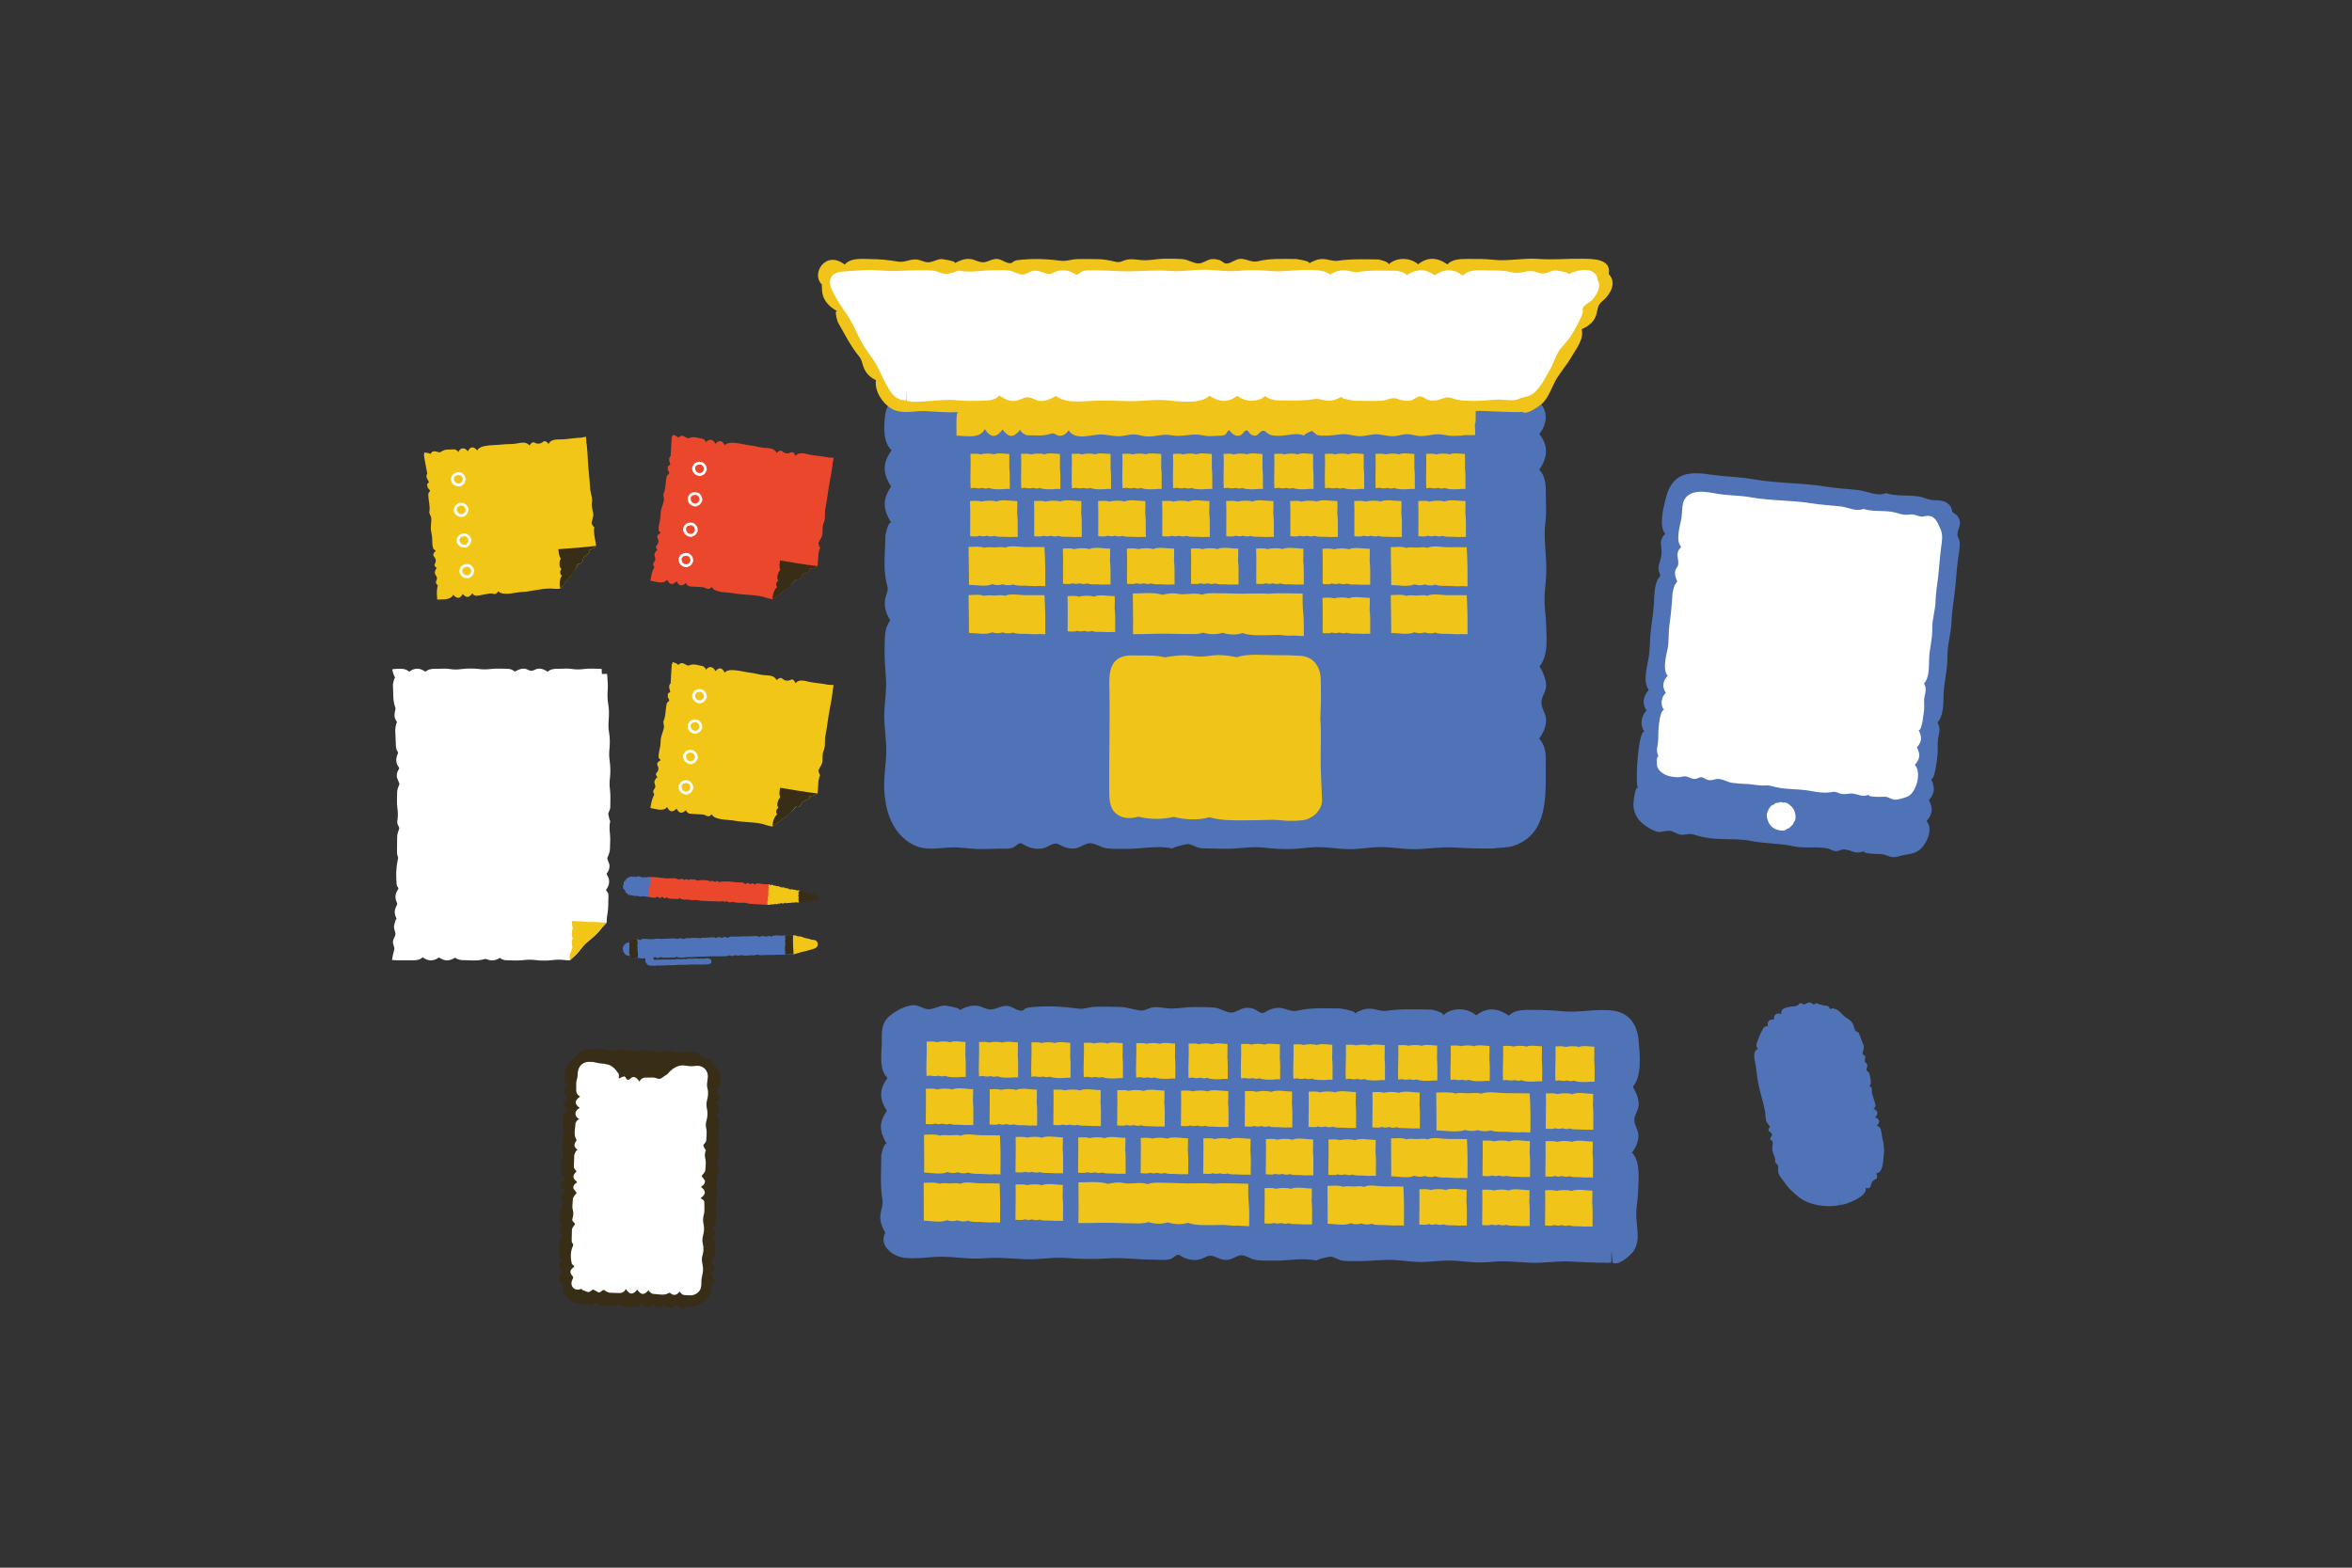 <?xml version="1.0" encoding="UTF-8"?><svg version="1.1" xmlns="http://www.w3.org/2000/svg" xmlns:xlink="http://www.w3.org/1999/xlink" viewBox="0 0 1200 800" width="1200" height="800" x="0px" y="0px">
              
              <rect x="0" y="0" width="1200" height="800" fill="#333333" stroke="none"/>
              
              <!-- ITEM 0 -->
<g>
    <defs>
        
        <clipPath id="clip-path-id-viewbox-item-0">
            <rect x="0.0" y="0.0" width="800.0" height="536.311"/>
        </clipPath>
    </defs>
    <g transform="translate(200.0 132.0) rotate(0.0 400.0 268.0) scale(1.0 0.999)">
      <g clip-path="url(#clip-path-id-viewbox-item-0)" transform="translate(-0.0 -0.0)">
      <g><g><path d="M165.626 474.643c-.431-1.99-.383-3.506.205-5.323s.694-4.072.191-5.994-.311-3.539.17-5.36c.481-1.82.62-3.969.186-5.853s-.344-3.611.175-5.501c.519-1.889.19-3.771.288-5.744.098-1.973-.286-2.092-1.393-2.797-.727-.447-.615-.655-.003-1.024 2.169-1.625 2.229-3.494.129-5.184-.688-.551-.542-.723.106-1.126 1.044-.637 1.461-1.542 1.526-2.493.066-.951-2.175-2.646-1.733-3.232.774-1.034 1.968-1.949 1.943-3.397.011-.353.025-.776.075-1.233l.03-.952c.01-.317.021-.67-.038-1.025-.062-1.378-.512-2.769-1.148-3.848l-.505-.757-.236-.36-.271-.362-.506-.722-.543-.688c-.338-.47-.712-.905-1.014-1.409l-.507-.722c-.168-.253-.302-.504-.505-.757-.883.007-2.106-.385-3.828-.616-.416-.225-.717-.764-1.121-1.377-.442-.543-1.023-1.127-1.901-1.26-.21-.042-.456-.085-.737-.129l-.95-.101c-.07-.002-.176-.006-.246-.043l-.247-.008c-.141-.004-.282-.009-.387-.048l-.845-.062c-1.162-.072-2.433-.077-3.463.137-2.061.429-3.223.356-4.901-.156s-4.25-.664-6.311-.201c-2.025.43-3.329.353-5.043-.125-1.75-.479-4.318-.737-6.135-.195-1.853.541-3.574.275-5.358-.206-1.785-.48-3.828-.616-5.678-.145s-3.82.267-5.817-.22-3.663-.258-5.534-.247c-.107.032-.953.005-1.306-.006-.705-.022-1.449.06-2.192.107-.71.119-1.455.236-2.132.462-.712.189-1.357.486-1.967.82-.612.369-1.188.739-1.628 1.254-1.861 1.917-3.036 3.362-4.686 5.287-.439.48-.704 1.037-.967 1.558-.23.557-.388 1.117-.512 1.678-.088.562-.178 1.159-.196 1.723l-.028.882c-.008.247-.016.494-.059.739-.125 1.725.288 3.15 2.231 4.201-2.339 1.408-3.281 3.284-1.948 4.668 1.333 1.384 1.279 1.947-.102 3.209-1.38 1.227-.621 2.875 1.468 4.882-1.258.701-2.237 1.517-2.245 2.893-.044 1.375-.487 4.22-.091 6.209.431 1.99.321 3.222-.158 4.972-.479 1.75-.594 4.252-.165 6.313s.429 3.155-.156 4.901c-.62 1.745-.177 3.347-.337 5.036s.212 3.324 2.19 4.376c-3.246 2.191-3.276 4.237-.236 6.31-3.377 1.869-2.977 4.811-.168 6.383-.704-.058-1.433.66-2.184 2.084-.133 3.067-1.291 6.206.45 9.156.202.324.054.531-.132.808-1.412 2.214-1.264 3.136.862 5.075-.63-.161-1.295.771-1.957 2.726-.032 2.117-.136 4.266-.202 6.347.014.671.306 1.492.925 2.006.619.514.613.69.067 1.237-1.751 1.78-1.659 3.336.267 4.915.69.516.611.761-.071 1.127-.54.336-.905.713-1.13 1.129-.074.103-.113.208-.151.313l-.12.455c-.045.316-.091.632-.067.986.049.672.692 1.54 1.413 2.198.343.328.687.587.926.841.24.219.374.436.334.611-.084.421-.168.842-.217 1.264s-.062.845-.005 1.271c.022.424.149.852.313 1.245.099.215.198.43.298.61.135.181.27.397.476.58.682.763 1.568 1.744 2.672 2.556 1.068.811 2.39 1.417 3.586 1.561 1.197.109 2.357.251 3.482.393l.844.097.631.126c.421.084.841.203 1.295.359 1.539.437 2.25-1.94 3.043-1.35 1.035.739 1.962 1.58 3.232 1.585 1.835.023 3.705.047 5.572.142.53-.018 1.308-.064 1.818-.577.511-.513.963-.322 1.695-.017 3.097 1.404 6.315 1.189 9.478.513.539-.3.866-.608.947-.923.408-.622.618-.58 1.024-.003 1.698 2.101 3.001 2.178 4.963.44.364-.341.546-.512.99-.039 2.123 2.044 3.256 1.939 5.48-.285-.195.594.738 1.223 2.765 1.853 1.268.076 2.051-1.241 2.974-1.388s1.717 1.502 2.983 1.648c.669.057 1.142-.387 1.933-.856.684-.437 1.228-.879 1.855-.612 1.57.579 3.227.632 4.844-.27 1.617-.902 3.176-2.193 4.349-3.568.219-.24.402-.446.551-.688l.447-.727c.262-.486.42-1.01.471-1.503.086-.491-.004-.988-.166-1.452-.098-.25-.197-.465-.331-.681-.134-.216-.339-.434-.544-.653.465-.197.93-.394 1.292-.665s.688-.543.946-.888c.257-.309.409-.658.561-1.006.076-.174.117-.349.158-.524.04-.14.044-.281.048-.387.068-1.021-.674-2.104-2.155-3.28 3.106-2.231 3.155-3.747.17-6.454.701.163 1.394-.556 2.115-2.121.061-3.034 1.216-6.067-.454-9.05-.133-.251-.231-.501-.012-.742 1.756-1.956 1.177-3.704-.82-5.285 1.151-.669 1.953-1.491 1.99-2.655.037-1.164.595-4.287.096-6.35-.499-2.063-.279-3.433.2-5.182.479-1.787.588-4.078.157-6.068z" fill="#382D16"/><path d="M158.463 509.005c.512-1.678.612-3.722.175-5.501-.473-1.78-.285-3.256.157-4.936.442-1.68.574-3.617.17-5.36-.403-1.742-.319-3.293.16-5.042.478-1.714.18-3.453.237-5.251.092-1.797-.292-1.915-1.294-2.582-.658-.409-.58-.619-.006-.918 1.989-1.49 2.044-3.217.116-4.761-.619-.514-.508-.687.103-1.02.971-.569 1.315-1.405 1.414-2.285.099-.879-2.005-2.429-1.601-2.945.701-.966 1.786-1.779 1.793-3.12.007-1.341.427-3.445.056-5.081s-.533-3.229.223-4.793c-.479-.474-.947-1.301-1.368-2.479.091-.632 1.527-1.399 1.529-2.563.001-1.129.443-3.939.044-5.822s-.33-2.94.142-4.478c.472-1.538.618-3.898.184-5.783-.399-1.883-.327-3.046.113-4.655.438-1.574.69-3.931.179-5.642-.222-.784-.303-1.563-.279-2.338.012-.388.06-.775.143-1.16l.044-.281.002-.071.003-.106.044-.281.142-1.125.05-.457c.061-.81-.02-1.589-.279-2.338-.259-.749-.695-1.469-1.277-2.017-.581-.583-1.31-.995-2.042-1.265-.769-.236-1.578-.332-2.393-.217-.425.057-.814.08-1.203.103l-.141-.004-.07-.002-.177.03-.318.025c-.46.021-.884.043-1.341-.007-.458-.015-.916-.064-1.372-.149-.35-.082-1.159-.178-1.793-.233-1.056-.104-2.334.138-3.552.699-.608.263-1.184.598-1.725.969-.541.371-1.049.814-1.486 1.223-.509.478-.914.995-.914.995l-.256.274-.182.171-.363.306-.757.505c-.504.302-1.007.603-1.444 1.013-.472.409-.973.64-1.504.693-.248.027-.53.018-.775-.06l-.526-.123c-.21-.042-.385-.118-.594-.195-1.642-.546-3.066-.133-4.58-.251-1.514-.119-2.903.261-3.842 2.066-1.309-2.124-3.01-3.025-4.284-1.795-.62.616-1.087.883-1.51.87-.212-.007-.456-.085-.627-.267-.171-.182-.34-.399-.506-.722-.332-.646-.644-.832-1.178-.708-.533.124-1.288.559-2.432 1.017.055-.633.109-1.197.088-1.656-.021-.459-.114-.851-.388-1.107-.068-.073-.137-.145-.204-.254l-.271-.362c-.203-.289-.71-.976-1.222-1.521-.547-.547-1.166-1.061-1.824-1.47-.658-.409-1.39-.679-2.056-.842-1.367-.291-2.388-.394-3.408-.497l-.387-.048-.316-.045c-.176-.006-.351-.047-.527-.087-.351-.047-.736-.165-1.122-.247-.385-.118-.841-.203-1.298-.253l-.351-.046-.176-.006-.106-.003-.176-.006c-.494-.016-.986-.067-1.481-.047-.988.004-1.913.221-2.74.689-.826.433-1.482 1.082-1.963 1.808-.447.727-.716 1.424-.843 2.091-.126.631-.181 1.265-.2 1.864-.01.317-.019.599-.064.916l-.007.212-.003.106-.002.071-.043.246c-.082.35-.163.701-.318 1.119-.545 1.606-.168 3.065-.288 4.615-.155 1.548.221 3.042 2.027 3.982-2.994 2.023-3.018 3.892-.219 5.781-3.09 1.702-2.717 4.431-.151 5.854-.669-.057-1.325.593-2.002 1.913-.125 2.82-1.17 5.716.403 8.413.203.289.055.496-.095.774-1.299 2.006-1.15 2.858.805 4.649-.56-.159-1.187.704-1.774 2.52l-.185 5.818c.015.636.275 1.35.859 1.863.584.513.579.654.07 1.132-1.604 1.608-1.509 3.058.246 4.49.62.478.543.688-.068 1.021-.972.604-1.351 1.404-1.414 2.285s2.002 2.534 1.599 2.98c-.916 1.065-1.824 1.848-1.834 3.295.025 1.448-.499 3.478-.019 5.047.478 1.603.323 3.152-.221 4.723-.397 1.399 1.77 2.068 1.252 2.793-.666.967-1.469 1.789-1.47 2.953-.017 1.658-.072 3.386-.127 5.114.02.495.068 1.202.512 1.675.444.473.289.892.021 1.554-1.291 2.853-1.102 5.789-.488 8.703.266.503.575.795.855.874.553.371.547.547.004.988-1.92 1.563-1.994 2.76-.428 4.575l.202.324c.067.108.099.215.096.321.029.213-.049.422-.273.803-.975 1.804-.675 3.473.282 4.456s2.604 1.353 4.399.422c-.219.24-.053.563.643.867.174.076.383.153.628.232l.385.118.243.114c.348.152.733.27 1.222.427 1.162.072 1.907-1.139 2.724-1.29l2.741 1.499c1.16.143 2.14-1.803 3.001-1.14 1.033.809 2.006 1.299 3.206 1.302 1.235.004 2.575.047 3.773.12 1.62.122 2.972-.223 3.878-2.065 1.916 3.026 3.679 3.082 5.848.362 2.062 2.854 3.437 2.898 5.89.152-.126.631.524 1.287 1.949 1.968 2.787.053 5.576 1.13 8.272-.408.216-.134.431-.233.671-.014 1.784 1.61 3.424 1.097 4.86-.763.673 1.045 1.355 1.773 2.449 1.807l.494.016.669.057c.846.027 1.935.203 2.895-.014.959-.181 1.962-.644 2.723-1.29.762-.646 1.283-1.512 1.521-2.317.237-.804.296-1.544.321-2.319l-.001-1.094.017-.529.009-.282c.059-.739.188-1.477.425-2.281.441-1.645.541-3.689.141-5.537-.409-1.852-.508-3.16.003-4.803z" fill="#fff"/></g><g><path d="M588.673 257.134c.118-4.981-.548-9.096-3.427-11.947 2.099-2.721 3.618-6.196 3.562-9.682-.051-3.168-2.391-5.623-2.385-8.741.006-2.982 2.292-5.32 2.387-8.333.113-3.608-1.593-7.173-3.306-10.243 4.681-5.582 3.493-15.036 3.286-21.88-.132-4.358-.902-8.653-.795-13.024.108-4.434.846-8.814.929-13.254.163-8.729-1.545-17.084-.418-25.801.621-4.807.122-9.685.181-14.516.049-4.06-.256-8.879-3.379-11.88 4.605-6.631 4.557-12.591.054-18.264 2.683-3.214 4.091-7.866 2.743-11.944-1.361-4.117-6.081-8.085-10.609-6.239.706-1.782-6.031-3.198-6.866-3.396-8.511-.063-17.003-1.315-25.383.752-3.395.837-6.278-.972-9.723-1.043-3.053-.062-5.755 1.194-8.336 2.71.431-.913-2.315-1.823-8.113-2.69-3.687.003-7.374.006-11.061.01-3.396.003-7.064-.408-10.394.386-3.055.728-3.706 2.174-6.81.964-2.848-1.11-5.7-1.819-8.758-1.217-2.14.421-4.878 2.959-6.914 2.731-1.061-.119-2.271-1.45-3.256-1.863-1.343-.564-2.808-.846-4.258-.941-2.391-.157-4.36.743-6.533 1.632-2.362.966-3.186 1.219-5.547.268-11.414-4.597-23.768-.405-35.561-1.388-2.733-.228-5.307-.945-7.95.075-1.696.654-2.897 1.827-4.796 1.537-2.695-.411-5.105-1.864-7.899-2.101-3.774-.32-7.68-.009-11.467-.004-3.427.005-7.351-.503-10.677.566-3.349 1.077-5.787.296-9.258-.201-7.917-1.133-15.967-.674-23.873.315-1.528.458-2.412.92-2.645 1.384-2.258 1.76-6.022-1.726-8.626-2.112-1.543-.229-3.113-.121-4.628.237-1.734.41-3.422 1.661-5.137 1.906-2.624.375-5.788-2.069-8.606-2.24-3.235-.195-6.245 1.13-9.034 2.633.537-.869-2.241-1.736-8.186-2.553-3.053-.027-5.521 1.939-8.467 2.151-2.9.209-5.453-1.946-8.325-2.178-3.021-.244-5.213 1.797-8.07 2.049-2.347.207-4.83-1.241-7.156-1.657-6.878-.738-12.719 5.074-13.548 11.634-.691 5.468-1.258 14.078 3.279 18.114-4.655 6.344-4.672 11.897-.254 18.45-4.387 6.762-4.37 11.149.043 18.64-1.004-.398-2.006 1.725-2.984 6.319.03 7.948-1.265 16.03.488 23.885.348 1.561.896 2.788.622 4.368-.309 1.78-1.191 3.37-1.356 5.231-.316 3.578.77 7.041 2.779 9.987-3.126 3.932-2.765 8.701-2.909 13.44-.171 5.638.308 11.051.694 16.656.402 5.841-.72 11.541-.882 17.361-.188 6.747 1.179 13.38 1.023 20.108-.152 6.561-1.429 12.912-.991 19.517.375 5.652 1.378 11.312 3.965 16.401 2.784 5.478 7.165 10.06 13.061 12.105 6.055 2.1 12.093.38 18.304.386 3.866.004 7.657.641 11.508.808 3.95.172 7.904-.115 11.854-.151 2.23-.02 4.899.306 7.011-.607 1.838-.795 3.057-3.297 5.154-1.604 2.967 1.869 6.499 2.714 9.967 2.052 3.016-.576 5.489-3.561 8.297-1.997 2.711 1.509 5.796 2.647 8.954 1.871 2.294-.564 4.729-2.621 7.133-2.497 2.742.142 5.452 2.269 8.281 2.625 3.203.404 6.612.202 9.84.251 7.848.121 15.753-1.902 23.533-.213 1.41-.771 4.043-1.536 7.874-2.287 1.793.066 3.43 1.257 5.104 1.781 1.828.573 3.655.496 5.544.532 4.597.088 9.207.31 13.8-.019 4.708-.338 9.228-.936 13.955-.457 4.909.498 9.716.94 14.663.757 4.982-.184 9.896-1.115 14.895-.96 4.837.15 9.606.987 14.457 1.039 5.623.061 11.115-1.173 16.726-1.082 5.716.093 11.346 1.15 17.076 1.068 6.607-.095 13.01-1.277 19.653-.852 6.862.439 13.511.572 20.388.497.34-.073.856-.144 1.538-.211 0 0 6.302-.468 7.411-.786 2.395-.688 4.716-1.736 6.789-3.123 4.319-2.89 7.003-7.085 8.542-11.987 2.831-9.027 1.988-18.739 2.209-28.024z" fill="#4F73B6"/><path d="M620.792 7.809c1.453-8.022-8.636-7.685-13.607-7.767-7.515-.124-14.752.653-22.276.083-7.705-.584-15.333 1.265-22.98.434-4.495-.488-8.849-.461-13.369-.418-3.472.033-7.506.036-10.111 2.745-5.405-3.753-10.263-3.715-14.888-.044-4.668-3.897-11.574-3.312-15.07.051.074-.839-1.637-1.677-5.104-2.498-7.147-.053-13.708-.366-20.792.656-2.659.384-4.701-.741-7.381-.857-2.708-.117-4.925.814-7.239 2.173.351-.745-1.887-1.486-6.614-2.193-6.669.006-13.272-.446-19.682 1.172-3.11.785-5.63-1.411-8.993-1.245-2.576.127-4.967 2.649-7.298 2.366-.906-.11-2.035-1.318-2.992-1.665-1.309-.474-2.903-.718-4.287-.563-2.229.249-4.295 2.131-6.5 2.184-2.588.063-5.559-2.015-8.309-2.213-3.094-.223-6.337-.243-9.441-.181-3.221.064-6.377.731-9.598.765-3.419.036-6.992-1.128-10.286-.029-2.133.711-2.685 1.323-5.016.777-3.497-.82-6.085-1.342-9.75-1.315-3.283.024-6.595-.128-9.875.011-2.951.125-5.307 1.207-8.269.813-7.599-1.01-14.726-1.205-22.367-.25-1.246.373-1.966.75-2.156 1.128-1.862 1.451-5.268-1.572-7.526-1.783-2.754-.257-4.646 1.494-7.176 1.676-2.395.173-4.618-1.506-7.11-1.686-2.716-.196-5.219.876-7.56 2.138.438-.709-1.826-1.415-6.673-2.081-2.187-.019-3.796 1.184-5.857 1.544-2.198.383-3.464-.411-5.506-1.027-4.089-1.234-7.077 1.472-10.994.784-4.895-.859-9.168-1.261-14.199-1.3-4.226-.033-9.807-.774-12.96 2.769-3.258-2.391-6.908-3.506-10.438-.867-3.345 2.501-4.508 7.99-1.228 11.085-.068.536-.008 1.047.034 1.583-.069 5.716 2.796 9.21 7.645 11.964-.871.127-.717 2.035.459 5.678 3.529 6.082 6.333 12 10.815 17.463 1.728 2.105 1.63 4.494 2.911 6.894 1.267 2.375 3.316 4.167 5.727 5.333-.822 5.447 3.298 11.826 7.902 14.487 5.432 3.139 11.337 1.024 17.206 1.291 5.657.258 11.024.826 16.643.504l-.011.044c-.214.447-.41.929-.497 1.419-.285 3.514-.13 7.035-.14 10.557 4.544.053 12.099 1.824 14.396-3.342 3.129 4.592 5.867 4.608 9.099.25 3.335 4.327 5.498 4.311 9.193-.043-.196.99.851 1.979 3.117 2.943 4.528-.035 7.999.631 12.386-.796 1.976-.643 2.363.895 4.419 1.058 2.003.158 3.518-1.239 4.633-2.761 3.622 5.758 12.345 1.642 17.665 2.124 3.593.326 6.639 1.281 10.308.645 2.183-.378 4.15-.906 6.388-.631 1.984.244 3.814.929 5.837 1.002 4.172.152 7.74-1.472 11.977-.677 4.225.793 7.509-.02 11.685-.323 2.165-.157 4.084.413 6.199.687 2.127.276 4.295-.025 6.427-.08 1.271-.033 2.587.122 3.612-.749.767-.652 1.32-3.16 2.385-1.44 1.301 1.639 3.159 2.839 5.243 1.889 1.271-.579 2.084-2.825 3.388-2.383.531.18 1.064 1.485 1.662 1.885.684.458 1.704.855 2.539.717 1.405-.231 2.004-1.778 3.221-2.277 1.417-.581 1.779.325 3.019 1.177 1.783 1.226 3.349 1.117 5.43 1.203 4.192.173 9.022-1.868 12.981-.15.696-.761 1.994-1.515 3.883-2.255 1.146.084 1.949 1.596 2.989 2.005 1.039.409 2.312.286 3.421.332 3.327.139 6.29-.559 9.555-.75 3.012-.176 5.883 1.062 8.921 1.02 3.27-.044 6.359-1.339 9.645-.891 3.008.41 5.786 1.254 8.866.762 1.883-.301 3.552-.958 5.498-.902 1.816.052 3.531.577 5.315.846 3.728.562 7.021-.865 10.689-.802 1.858.032 3.615.518 5.445.74 2.242.272 4.475-.039 6.72-.089.168-.072.422-.142.759-.208l5.768-.017-.201-5.672c.566-.193.386-4.415.411-5.375l.02-1.239c1.201-.05 2.405-.076 3.614-.033 6.169.218 19.174.929 20.089.37 2.26 2.189 9.682-3.453 10.963-4.921 2.794-3.203 4.08-7.414 6.113-11.08 2.335-4.21 5.623-7.739 8.027-11.916 2.388-4.149 6.537-9.152 5.253-14.275 3.279-1.269 6.458-3.78 7.433-7.289.853-3.071.483-4.826 3.119-6.994 3.818-3.132 7.616-9.16 3.259-13.884z" fill="#F0C418"/><path d="M615.548 11.802c-.17-.372-.295-.56-.311-.873-1.047-7.277-10.258-5.529-15.067-2.935.419-.678-1.747-1.353-6.383-1.99-2.088-.018-3.647 1.136-5.603 1.477-1.859.324-2.912-.201-4.695-.761-4.393-1.382-7.535 1.377-11.732.307-4.361-1.112-8.459-.988-12.937-1.022-4.057-.031-9.378-.744-12.396 2.649-4.947-3.63-9.277-3.643-14.386-.198-5.272-3.421-8.693-3.408-14.533.034.31-.783-1.345-1.565-4.927-2.327-6.685.026-12.893-.436-19.519.615-2.552.405-4.28-.666-6.848-.827-2.703-.169-5.305.671-7.527 2.187-3.602-2.864-8.92-2.285-13.272-2.331-5.37-.056-10.669.968-16.034.562-5.858-.443-11.373-.765-17.248-.163-5.815.596-11.308-.458-17.094-.56-6.045-.107-11.903 1.131-17.969.634-6.894-.566-13.353.077-20.219.197-6.126.107-12.225-.609-18.379-.514-2.065.032-4.491-.306-6.422.595-1.373.641-2.156 2.441-3.771 1.138-2.649-1.669-5.859-2.234-8.877-1.33-2.44.731-3.044 1.855-5.363 1.287-2.812-.689-4.459-2.074-7.541-1.291-1.676.426-3.245 1.781-5.02 1.745-2.123-.043-4.374-1.746-6.572-2.029-2.443-.315-5.077-.151-7.542-.178-6.112-.066-12.291 1.479-18.347.165-1.099.601-3.152 1.198-6.14 1.783-2.41-.089-4.653-1.626-7.187-1.786-2.771-.175-5.618-.164-8.392-.129-5.926.075-11.449.704-17.384.123-6.626-.649-13.288.105-19.903.514-6.281.388-8.022 4.488-5.343 9.91 1.835 3.713 3.999 7.288 6.457 10.612 4.22 5.709 6.322 12.392 10.121 18.339 1.88 2.943 4.105 5.614 5.833 8.66 1.907 3.361 3.266 6.986 5.166 10.35 1.845 3.268 3.712 6.666 7.637 7.733.526.082 1.329.207 2.383.161l.003-4.346h.155l.152 4.4c.948 1.385 11.392.345 13.176.216 4.278-.31 8.271-.741 12.564-.26 4.127.463 8.177.326 12.323.252 3.307-.059 6.824-.157 9.315-2.672 2.041 1.575 4.7 2.775 7.323 2.777 2.56.002 4.542-1.887 7.043-1.869 2.389.017 4.269 1.815 6.707 1.873 2.713.064 5.485-1.302 7.776-2.581 4.438 3.722 12.666 2.813 18.092 2.523 6.535-.35 12.693-.008 19.212.14 6.716.152 13.201-1.118 19.909-.385 5.449.596 16.782 1.995 21.036-2.432 5.17 3.59 9.817 3.553 14.241.042 4.465 3.727 11.07 3.168 14.415-.049-.07.803 1.566 1.604 4.882 2.389 6.811.051 13.079.46 19.824-.612 2.519-.401 4.428.644 6.952.805 2.635.167 4.86-.765 7.096-2.079-.336.712 1.805 1.422 6.326 2.097 4.741-.004 9.618.328 14.345-.013 1.638-.118 2.963-.857 4.48-1.108 2.088-.345 2.086-.203 4.322.501 1.849.582 3.7.897 5.631.533 1.669-.315 3.317-2.004 4.858-2.14 1.406-.124 2.845 1.392 4.199 1.8 1.688.509 3.312.49 4.982.045 3.649-.973 4.158-2.006 7.867-.695 3.562 1.259 7.211 1.108 10.943 1.186 4.092.086 8.05-.658 12.12-.701 4.081-.043 7.621 1.216 11.396-.761 3.434-1.053 5.155-.769 7.686-3.618 3.078-2.896 4.924-7.174 7.091-10.75 1.78-2.937 2.607-6.302 4.319-9.113 1.817-2.982 4.671-5.46 6.582-8.465 2.194-3.449 4.027-7.118 5.693-10.847.312-1.204.36-1.98.145-2.323-.267-2.262 4.011-3.749 5.339-5.484 1.564-2.044 4.143-6.148 2.766-8.809z" fill="#fff"/><path d="M474.467 275.589c-.185-7.156-.766-14.276-.654-21.441.1-6.473.276-13.056-.177-19.517.388-6.575.391-13.284.203-19.867-.184-6.452-3.707-11.516-10.546-11.93-4.205-.255-8.489-.314-12.696-.3-6.312.021-13.593-.949-19.682 1.072-3.172-.732-6.474-1.141-9.732-1.099-3.008.039-5.939.833-8.95.775-2.651-.051-5.24-.677-7.899-.684-3.349-.008-6.697.469-9.986 1.062-4.315-1.099-8.726-.936-13.14-.942-2.246-.003-4.667-.232-6.874.177-7.784 1.442-8.502 8.423-8.355 14.881.414 18.267-.197 36.569-.04 54.839.042 4.833.46 9.526 5.291 12.029 2.811 1.457 6.454 1.34 9.437.391 6.38 1.467 12.013 1.486 18.136.124 5.698 1.438 12.529 1.85 18.227.171 7.281 2.133 15.87 1.502 23.411 1.525 4.159.012 8.332-.454 12.468-.015 3.293.349 8.042.469 10.425.108 5.647.061 11.939-5.269 11.133-11.359z" fill="#F0C418"/><g fill="#F0C418"><path d="M527.702 104.258c.024 4.308-.274 8.704.016 13.007.724-.043 1.358-.117 1.848-.238 1.336.306 2.78.477 4.104.035 1.025.388 2.394.502 3.421.048 2.066.909 6.352.817 8.585.498l2.016.015-.02-1.948c.039-2.935.048-6.121-.251-9.039.105-2.295.001-4.581.019-6.876-2.142-.018-5.878-.777-7.865.212-1.801-.624-5.032-.48-6.864.015-1.54-.589-3.522-.266-5.102-.267.004 1.514.049 3.025.093 4.538zM501.87 104.258c.024 4.308-.274 8.704.016 13.007.724-.043 1.358-.117 1.848-.238 1.336.306 2.78.477 4.104.035 1.025.388 2.394.502 3.421.048 2.066.909 6.352.817 8.585.498l2.016.015-.02-1.948c.039-2.935.048-6.121-.251-9.039.105-2.295.001-4.581.019-6.876-2.142-.018-5.878-.777-7.865.212-1.801-.624-5.032-.48-6.864.015-1.54-.589-3.522-.266-5.102-.267.004 1.514.049 3.025.093 4.538zM476.039 104.258c.024 4.308-.274 8.704.016 13.007.724-.043 1.358-.117 1.848-.238 1.336.306 2.78.477 4.104.035 1.025.388 2.394.502 3.421.048 2.066.909 6.352.817 8.585.498l2.016.015-.02-1.948c.039-2.935.048-6.121-.251-9.039.105-2.295.001-4.581.019-6.876-2.142-.018-5.878-.777-7.865.212-1.801-.624-5.032-.48-6.864.015-1.54-.589-3.522-.266-5.102-.267.003 1.514.048 3.025.093 4.538zM450.207 104.258c.024 4.308-.274 8.704.016 13.007.724-.043 1.358-.117 1.848-.238 1.336.306 2.78.477 4.104.035 1.025.388 2.394.502 3.421.048 2.066.909 6.352.817 8.585.498l2.016.015-.02-1.948c.039-2.935.048-6.121-.251-9.039.105-2.295.001-4.581.019-6.876-2.142-.018-5.878-.777-7.865.212-1.801-.624-5.032-.48-6.864.015-1.54-.589-3.522-.266-5.102-.267.004 1.514.049 3.025.093 4.538zM424.375 104.258c.024 4.308-.274 8.704.016 13.007.724-.043 1.358-.117 1.848-.238 1.336.306 2.78.477 4.104.035 1.025.388 2.394.502 3.421.048 2.066.909 6.352.817 8.585.498l2.016.015-.02-1.948c.039-2.935.048-6.121-.251-9.039.105-2.295.001-4.581.019-6.876-2.142-.018-5.878-.777-7.865.212-1.801-.624-5.032-.48-6.864.015-1.54-.589-3.522-.266-5.102-.267.004 1.514.049 3.025.093 4.538zM398.543 104.258c.024 4.308-.274 8.704.016 13.007.724-.043 1.358-.117 1.848-.238 1.336.306 2.78.477 4.104.035 1.025.388 2.394.502 3.421.048 2.066.909 6.352.817 8.585.498l2.016.015-.02-1.948c.039-2.935.048-6.121-.251-9.039.105-2.295.001-4.581.019-6.876-2.142-.018-5.878-.777-7.865.212-1.801-.624-5.032-.48-6.864.015-1.54-.589-3.522-.266-5.102-.267.004 1.514.049 3.025.093 4.538zM372.712 104.258c.024 4.308-.274 8.704.016 13.007.724-.043 1.358-.117 1.848-.238 1.336.306 2.78.477 4.104.035 1.025.388 2.394.502 3.421.048 2.066.909 6.352.817 8.585.498l2.016.015-.02-1.948c.039-2.935.048-6.121-.251-9.039.105-2.295.001-4.581.019-6.876-2.142-.018-5.878-.777-7.865.212-1.801-.624-5.032-.48-6.864.015-1.54-.589-3.522-.266-5.102-.267.003 1.514.048 3.025.093 4.538zM346.88 104.258c.024 4.308-.274 8.704.016 13.007.724-.043 1.358-.117 1.848-.238 1.336.306 2.78.477 4.104.035 1.025.388 2.394.502 3.421.048 2.066.909 6.352.817 8.585.498l2.016.015-.02-1.948c.039-2.935.048-6.121-.251-9.039.105-2.295.001-4.581.019-6.876-2.142-.018-5.878-.777-7.865.212-1.801-.624-5.032-.48-6.864.015-1.54-.589-3.522-.266-5.102-.267.003 1.514.049 3.025.093 4.538zM321.048 104.258c.024 4.308-.274 8.704.016 13.007.724-.043 1.358-.117 1.848-.238 1.336.306 2.78.477 4.104.035 1.025.388 2.394.502 3.421.048 2.066.909 6.352.817 8.585.498l2.016.015-.02-1.948c.039-2.935.048-6.121-.251-9.039.105-2.295.001-4.581.019-6.876-2.142-.018-5.878-.777-7.865.212-1.801-.624-5.032-.48-6.864.015-1.54-.589-3.522-.266-5.102-.267.004 1.514.049 3.025.093 4.538zM295.216 104.258c.024 4.308-.274 8.704.016 13.007.724-.043 1.358-.117 1.848-.238 1.336.306 2.78.477 4.104.035 1.025.388 2.394.502 3.421.048 2.066.909 6.352.817 8.585.498l2.016.015-.02-1.948c.039-2.935.048-6.121-.251-9.039.105-2.295.001-4.581.019-6.876-2.142-.018-5.878-.777-7.865.212-1.801-.624-5.032-.48-6.864.015-1.54-.589-3.522-.266-5.102-.267.004 1.514.049 3.025.093 4.538zM295.012 128.898c.024 4.301-.054 8.596-.029 12.898.824.004 3.996.419 4.681-.315 1.346.464 2.535.47 3.827.039 1.152.436 2.691.565 3.846.054 1.463.643 3.404.489 4.982.483 1.493-.006 3.204.286 4.67.076l2.268.03-.023-2.203c.044-3.298.059-6.884-.283-10.161.094-1.995.116-4.005.064-6.001-2.99.101-7.966-1.058-10.655.28-2.025-.701-5.656-.539-7.716.017-1.734-.662-3.935-.299-5.735-.3.002 1.703.053 3.403.103 5.103zM327.679 128.898c.024 4.301-.054 8.596-.029 12.898.824.004 3.996.419 4.681-.315 1.346.464 2.535.47 3.827.039 1.152.436 2.691.565 3.846.054 1.463.643 3.404.489 4.982.483 1.493-.006 3.204.286 4.67.076l2.268.03-.023-2.203c.044-3.298.059-6.884-.283-10.161.094-1.995.116-4.005.064-6.001-2.99.101-7.966-1.058-10.655.28-2.025-.701-5.656-.539-7.716.017-1.734-.662-3.935-.299-5.735-.3.003 1.703.054 3.403.103 5.103zM360.347 128.898c.024 4.301-.054 8.596-.029 12.898.824.004 3.996.419 4.681-.315 1.346.464 2.535.47 3.827.039 1.152.436 2.691.565 3.846.054 1.463.643 3.403.489 4.982.483 1.493-.006 3.204.286 4.67.076l2.268.03-.023-2.203c.044-3.298.059-6.884-.283-10.161.094-1.995.116-4.005.064-6.001-2.99.101-7.966-1.058-10.655.28-2.025-.701-5.656-.539-7.716.017-1.734-.662-3.935-.299-5.735-.3.003 1.703.053 3.403.103 5.103zM393.015 128.898c.024 4.301-.054 8.596-.029 12.898.824.004 3.996.419 4.681-.315 1.346.464 2.535.47 3.827.039 1.152.436 2.691.565 3.846.054 1.463.643 3.403.489 4.981.483 1.493-.006 3.204.286 4.67.076l2.268.03-.023-2.203c.044-3.298.059-6.884-.283-10.161.094-1.995.116-4.005.064-6.001-2.99.101-7.966-1.058-10.655.28-2.025-.701-5.656-.539-7.716.017-1.734-.662-3.935-.299-5.735-.3.003 1.703.054 3.403.104 5.103zM425.682 128.898c.024 4.301-.054 8.596-.029 12.898.824.004 3.996.419 4.681-.315 1.346.464 2.535.47 3.827.039 1.152.436 2.691.565 3.846.054 1.463.643 3.404.489 4.982.483 1.493-.006 3.204.286 4.67.076l2.268.03-.023-2.203c.044-3.298.059-6.884-.283-10.161.094-1.995.116-4.005.064-6.001-2.99.101-7.966-1.058-10.655.28-2.025-.701-5.656-.539-7.716.017-1.734-.662-3.935-.299-5.735-.3.003 1.703.054 3.403.103 5.103zM458.35 128.898c.024 4.301-.054 8.596-.029 12.898.824.004 3.996.419 4.681-.315 1.346.464 2.535.47 3.827.039 1.152.436 2.691.565 3.846.054 1.463.643 3.404.489 4.982.483 1.493-.006 3.204.286 4.67.076l2.268.03-.023-2.203c.044-3.298.059-6.884-.283-10.161.094-1.995.116-4.005.064-6.001-2.99.101-7.966-1.058-10.655.28-2.025-.701-5.656-.539-7.716.017-1.734-.662-3.935-.299-5.735-.3.003 1.703.053 3.403.103 5.103zM342.369 153.186c.024 4.301-.054 8.596-.029 12.898.824.004 3.996.419 4.681-.315 1.346.464 2.535.47 3.827.039 1.152.436 2.691.565 3.846.054 1.463.643 3.404.489 4.982.483 1.493-.006 3.204.286 4.67.076l2.268.03-.023-2.203c.044-3.298.059-6.884-.283-10.161.094-1.995.116-4.005.064-6.001-2.99.101-7.966-1.058-10.655.28-2.025-.701-5.656-.539-7.716.017-1.734-.662-3.935-.299-5.735-.3.002 1.703.053 3.402.103 5.103zM344.748 177.473c.024 4.301-.054 8.596-.029 12.898.824.004 3.996.419 4.681-.315 1.346.464 2.535.47 3.827.039 1.152.436 2.691.565 3.846.054 1.463.643 3.404.489 4.982.483 1.493-.006 3.204.286 4.67.076l2.268.03-.023-2.203c.044-3.298.059-6.884-.283-10.161.094-1.995.116-4.005.064-6.001-2.99.101-7.966-1.058-10.655.28-2.025-.701-5.656-.539-7.716.017-1.734-.662-3.935-.299-5.735-.3.003 1.703.053 3.403.103 5.103zM375.036 153.186c.024 4.301-.054 8.596-.029 12.898.824.004 3.996.419 4.681-.315 1.346.464 2.535.47 3.827.039 1.152.436 2.691.565 3.846.054 1.463.643 3.403.489 4.982.483 1.493-.006 3.204.286 4.67.076l2.268.03-.023-2.203c.044-3.298.059-6.884-.283-10.161.094-1.995.116-4.005.064-6.001-2.99.101-7.966-1.058-10.655.28-2.025-.701-5.656-.539-7.716.017-1.734-.662-3.935-.299-5.735-.3.003 1.703.054 3.402.103 5.103zM407.704 153.186c.024 4.301-.054 8.596-.029 12.898.824.004 3.996.419 4.681-.315 1.346.464 2.535.47 3.827.039 1.152.436 2.691.565 3.846.054 1.463.643 3.403.489 4.982.483 1.493-.006 3.204.286 4.67.076l2.268.03-.023-2.203c.044-3.298.059-6.884-.283-10.161.094-1.995.116-4.005.064-6.001-2.99.101-7.966-1.058-10.655.28-2.025-.701-5.656-.539-7.716.017-1.734-.662-3.935-.299-5.735-.3.003 1.703.053 3.402.103 5.103zM440.971 153.186c.024 4.301-.054 8.596-.029 12.898.824.004 3.996.419 4.681-.315 1.346.464 2.535.47 3.827.039 1.152.436 2.691.565 3.846.054 1.463.643 3.404.489 4.982.483 1.493-.006 3.204.286 4.67.076l2.268.03-.023-2.203c.044-3.298.059-6.884-.283-10.161.094-1.995.116-4.005.064-6.001-2.99.101-7.966-1.058-10.655.28-2.025-.701-5.656-.539-7.716.017-1.734-.662-3.935-.299-5.735-.3.003 1.703.053 3.402.103 5.103zM474.85 153.275c.024 4.301-.054 8.596-.029 12.898.824.004 3.996.419 4.681-.315 1.346.464 2.535.47 3.827.039 1.152.436 2.691.565 3.846.054 1.463.643 3.404.489 4.982.483 1.493-.006 3.204.286 4.67.076l2.268.03-.023-2.203c.044-3.298.059-6.884-.283-10.161.094-1.995.116-4.005.064-6.001-2.99.101-7.966-1.058-10.655.28-2.025-.701-5.656-.539-7.716.017-1.734-.662-3.935-.299-5.735-.3.003 1.703.054 3.402.103 5.103zM474.85 178.347c.024 4.301-.054 8.596-.029 12.898.824.004 3.996.419 4.681-.315 1.346.464 2.535.47 3.827.039 1.152.436 2.691.565 3.846.054 1.463.643 3.404.489 4.982.483 1.493-.006 3.204.286 4.67.076l2.268.03-.023-2.203c.044-3.298.059-6.884-.283-10.161.094-1.995.116-4.005.064-6.001-2.99.101-7.966-1.058-10.655.28-2.025-.701-5.656-.539-7.716.017-1.734-.662-3.935-.299-5.735-.3.003 1.703.054 3.402.103 5.103zM491.018 128.898c.024 4.301-.054 8.596-.029 12.898.824.004 3.996.419 4.681-.315 1.346.464 2.535.47 3.827.039 1.152.436 2.691.565 3.846.054 1.463.643 3.404.489 4.982.483 1.493-.006 3.204.286 4.67.076l2.268.03-.023-2.203c.044-3.298.059-6.884-.283-10.161.094-1.995.116-4.005.064-6.001-2.99.101-7.966-1.058-10.655.28-2.025-.701-5.656-.539-7.716.017-1.734-.662-3.935-.299-5.735-.3.002 1.703.053 3.403.103 5.103zM523.685 128.898c.024 4.301-.054 8.596-.029 12.898.824.004 3.996.419 4.681-.315 1.346.464 2.535.47 3.827.039 1.152.436 2.691.565 3.846.054 1.463.643 3.404.489 4.982.483 1.493-.006 3.204.286 4.67.076l2.268.03-.023-2.203c.044-3.298.059-6.884-.283-10.161.095-1.995.116-4.005.064-6.001-2.99.101-7.966-1.058-10.655.28-2.025-.701-5.656-.539-7.716.017-1.734-.662-3.935-.299-5.735-.3.003 1.703.053 3.403.103 5.103zM517.525 147.767c-2.387-.912-5.453-.414-7.937-.415.012 6.445.259 12.894.203 19.338 3.393.03 8.727 1.153 11.851-.336 1.863.643 3.508.651 5.296.054 1.59.601 3.734.777 5.323.075 1.935.85 4.497.648 6.577.666 2.169.019 4.65.413 6.779.108l3.125.115-.019-3.123c.072-5.411-.064-11.041-.391-16.452l.013-.367c-3.255-.068-6.496-.047-9.748-.02-3.057.026-7.549-1.083-10.393.332-2.013-.697-3.719-.088-5.728-.16-1.825-.064-3.109-.313-4.951.185zM517.525 172.257c-2.387-.912-5.453-.414-7.937-.415.012 6.445.259 12.894.203 19.338 3.393.03 8.727 1.153 11.851-.336 1.863.643 3.508.651 5.296.054 1.59.601 3.734.777 5.323.075 1.935.85 4.497.648 6.577.666 2.169.019 4.65.413 6.779.108l3.125.115-.019-3.123c.072-5.411-.064-11.041-.391-16.452l.013-.367c-3.255-.068-6.496-.047-9.748-.02-3.057.026-7.549-1.083-10.393.332-2.013-.697-3.719-.088-5.728-.16-1.825-.063-3.109-.312-4.951.185zM302.104 172.257c-2.387-.912-5.453-.414-7.937-.415.012 6.445.259 12.894.203 19.338 3.393.03 8.727 1.153 11.851-.336 1.863.643 3.508.651 5.296.054 1.59.601 3.734.777 5.323.075 1.935.85 4.497.648 6.577.666 2.169.019 4.65.413 6.779.108l3.125.115-.019-3.123c.072-5.411-.064-11.041-.391-16.452l.013-.367c-3.255-.068-6.496-.047-9.748-.02-3.057.026-7.549-1.083-10.393.332-2.013-.697-3.719-.088-5.728-.16-1.825-.063-3.109-.312-4.951.185zM302.104 147.677c-2.387-.912-5.453-.414-7.937-.415.012 6.445.259 12.894.203 19.338 3.393.03 8.727 1.153 11.851-.336 1.863.643 3.508.651 5.296.054 1.59.601 3.734.777 5.323.075 1.935.85 4.497.648 6.577.666 2.169.019 4.65.413 6.779.108l3.125.115-.019-3.123c.072-5.411-.064-11.041-.391-16.452l.013-.367c-3.255-.068-6.496-.047-9.748-.02-3.057.026-7.549-1.083-10.393.332-2.013-.697-3.719-.088-5.728-.16-1.825-.063-3.109-.312-4.951.185zM464.898 180.734c-.309-3.206-.302-6.455-.304-9.669-5.766.003-11.704-.407-17.456.111-5.808-.44-11.631.138-17.436-.108-2.895-.123-5.761-.143-8.66-.15-2.507-.006-5.366-.247-7.692.748-3.679-1.095-6.468-.242-10.116-.228-1.405.005-2.744-.42-4.142-.485-2.025-.095-4.104.303-6.043.752-4.525-1.484-10.378-.677-15.09-.678.015 6.939.267 13.846.101 20.787 6.2.081 12.42-.392 18.605-.227 3.042.081 6.054.149 9.099.146 2.565-.003 5.558.271 7.958-.711 3.542 1.049 6.669 1.063 10.068.089 3.03.985 7.086 1.274 10.119.122 3.932 1.484 9.48 1.119 13.71 1.087 2.063-.016 4.058-.25 6.101-.026 1.903.209 3.661.439 5.582.202l5.913.277-.007-5.188c.036-2.288-.068-4.579-.31-6.851z"/></g></g><g><path d="M635.545 498.502c-.093-3.386-.69-6.731-.722-10.122-.037-3.966.827-7.822.934-11.771.159-5.837 1.439-15.384-3.129-19.978 1.94-2.475 3.404-5.727 3.304-8.937-.088-2.804-2.131-5.03-2.09-7.805.039-2.664 2.037-4.737 2.205-7.414.208-3.314-1.386-6.668-2.93-9.482 4.773-5.605 3.495-16.562 2.943-23.421-.639-7.936-4.543-14.265-12.935-15.423-8.688-1.199-17.295 1.171-25.922.295-4.891-.497-9.54-.67-14.457-.689-4.345-.018-9.622-.476-12.956 2.941-5.997-4.232-11.416-4.23-16.605-.175-5.174-4.386-12.881-3.792-16.809-.07.089-.936-1.812-1.884-5.671-2.829-8.005-.12-15.32-.552-23.261.571-2.969.42-5.367-.932-8.343-1.062-2.912-.127-5.421.954-7.911 2.391.398-.827-2.092-1.674-7.358-2.501-7.445-.05-14.789-.583-21.962 1.141-3.307.795-5.814-1.398-9.307-1.469-1.977-.04-3.737.467-5.518 1.28-1.124.513-2.034 1.56-3.355 1.3-1.517-.298-2.993-1.864-4.662-2.259-1.238-.292-2.569-.424-3.835-.261-2.379.306-4.569 2.343-6.953 2.363-2.681.023-5.647-2.241-8.491-2.53-3.569-.363-7.359-.308-10.946-.295-3.724.013-7.369.764-11.092.76-3.389-.004-7.227-1.297-10.513-.401-2.355.642-3.281 1.702-5.751 1.354-3.721-.524-6.717-1.792-10.643-1.79-4.15.003-8.36-.257-12.504-.053-2.854.141-5.125 1.327-7.983.947-8.759-1.165-16.771-1.632-25.61-.595-1.392.405-2.199.82-2.415 1.24-1.981 1.52-5.52-1.627-7.829-1.98-3.204-.489-5.412 1.31-8.377 1.696-2.616.341-4.942-1.515-7.624-1.845-3.209-.395-6.139.787-8.932 2.267.495-.787-2.025-1.593-7.425-2.377-3.071-.05-5.697 2.115-8.729 1.864-2.425-.2-4.47-1.993-6.982-2.05-4.327-.097-10.283 3.34-13.208 6.144-3.739 3.584-3.268 8.396-3.288 13.107-.022 5.491-1.674 13.696 2.947 17.871-4.276 5.736-4.33 10.785-.358 16.773-4.035 6.117-4.05 10.106-.089 16.947-.91-.369-1.836 1.555-2.757 5.725-.029 7.843-.663 15.12.575 22.904.499 3.135-1.093 5.599-1.093 8.796.001 3.022 1.183 5.388 2.544 7.982-3.507 6.565 3.843 12.053 9.602 12.773 6.442.805 12.846-.545 19.268-.524 7.246.024 14.216 1.406 21.513.793 7.249-.609 13.735.128 20.944.479 7.17.35 14.199-1.202 21.369-.622 7.425.6 14.316.638 21.744.161 7.611-.489 15.243.779 22.883.673 2.705-.038 6.084.544 8.638-.503 1.695-.694 2.84-3.015 4.75-1.449 2.864 1.835 6.313 2.602 9.653 1.814 2.901-.684 4.183-2.534 6.952-1.639 2.883.931 4.709 2.413 8.027 1.779 2.132-.407 4.166-2.186 6.365-2.233 2.206-.048 4.538 1.804 6.723 2.257 3.15.652 6.762.414 9.971.479 7.129.144 14.343-1.62 21.398-.033 1.287-.692 3.686-1.369 7.175-2.025 2.114.094 4.021 1.661 6.106 2.036 2.181.392 4.603.18 6.815.244 5.834.168 11.547-.593 17.353-.606 5.458-.012 10.827 1.121 16.307 1.076 6.088-.05 12.032-1.155 18.13-.584 5.688.533 11.281 1.185 17.003.573 7.001-.748 13.412.059 20.389.403 6.742.333 13.372-1.007 20.116-.648 6.672.355 13.145.699 19.837.677.31-.064.779-.125 1.4-.181l.04-5.067.179-.008c.084 1.707.206 3.414.366 5.12 2.844 2.112 9.354-3.783 10.656-5.694 1.745-2.548 2.332-5.557 2.206-8.596z" fill="#4F73B6"/><g fill="#F0C418"><path d="M513.458 406.311c-.009 4.308-.34 8.702-.083 13.007.724-.037 1.359-.107 1.849-.224 1.334.316 2.776.498 4.103.066 1.022.396 2.39.521 3.421.074 2.059.924 6.346.865 8.581.563l2.016.03-.005-1.948c.061-2.935.094-6.12-.183-9.04.123-2.294.035-4.581.072-6.876-2.142-.034-5.872-.821-7.866.153-1.796-.637-5.028-.518-6.863-.037-1.536-.601-3.52-.293-5.099-.306-.009 1.513.025 3.025.057 4.538zM540.196 406.514c-.009 4.308-.34 8.702-.083 13.007.724-.037 1.359-.107 1.849-.224 1.334.316 2.776.498 4.104.066 1.022.396 2.39.521 3.421.074 2.059.924 6.346.865 8.581.563l2.016.03-.005-1.948c.061-2.935.094-6.12-.183-9.04.123-2.294.035-4.581.071-6.876-2.141-.034-5.872-.821-7.866.153-1.796-.637-5.028-.518-6.863-.037-1.536-.601-3.52-.293-5.099-.306-.01 1.513.024 3.025.057 4.538zM566.933 406.716c-.009 4.308-.34 8.702-.083 13.007.724-.037 1.359-.107 1.849-.224 1.334.316 2.776.498 4.104.066 1.022.396 2.39.521 3.421.074 2.059.924 6.346.865 8.581.563l2.016.03-.005-1.948c.061-2.935.094-6.12-.183-9.04.123-2.294.035-4.581.071-6.876-2.141-.034-5.872-.821-7.866.153-1.796-.637-5.028-.518-6.863-.037-1.536-.601-3.52-.293-5.099-.306-.009 1.513.024 3.025.057 4.538zM593.67 406.919c-.009 4.308-.34 8.702-.083 13.007.724-.037 1.359-.107 1.849-.224 1.334.316 2.776.498 4.103.066 1.022.396 2.39.521 3.421.074 2.059.924 6.346.865 8.581.563l2.016.03-.005-1.948c.061-2.935.094-6.12-.183-9.04.123-2.294.035-4.581.071-6.876-2.142-.034-5.872-.821-7.866.153-1.796-.637-5.028-.518-6.863-.037-1.536-.601-3.52-.293-5.099-.306-.008 1.513.026 3.025.058 4.538zM486.721 406.109c-.009 4.308-.34 8.702-.083 13.007.724-.037 1.359-.107 1.849-.224 1.334.316 2.776.498 4.103.066 1.022.396 2.39.521 3.421.074 2.059.924 6.346.865 8.581.563l2.016.03-.005-1.948c.061-2.935.094-6.12-.183-9.04.123-2.294.035-4.581.072-6.876-2.142-.034-5.872-.821-7.866.153-1.796-.637-5.028-.518-6.863-.037-1.536-.601-3.52-.293-5.099-.306-.009 1.513.024 3.025.057 4.538zM459.984 405.906c-.009 4.308-.34 8.702-.083 13.007.724-.037 1.359-.107 1.849-.224 1.334.316 2.776.498 4.103.066 1.022.396 2.39.521 3.421.074 2.059.924 6.346.865 8.581.563l2.016.03-.005-1.948c.061-2.935.094-6.12-.183-9.04.123-2.294.035-4.581.072-6.876-2.142-.034-5.872-.821-7.866.153-1.796-.637-5.028-.518-6.863-.037-1.536-.601-3.52-.293-5.099-.306-.01 1.513.024 3.025.057 4.538zM433.247 405.704c-.009 4.308-.34 8.702-.083 13.007.724-.037 1.359-.107 1.849-.224 1.334.316 2.776.498 4.103.066 1.022.396 2.39.521 3.421.074 2.059.924 6.346.865 8.581.563l2.016.03-.005-1.948c.061-2.935.094-6.12-.183-9.04.123-2.294.035-4.581.071-6.876-2.142-.034-5.872-.821-7.866.153-1.796-.637-5.028-.518-6.863-.037-1.536-.601-3.52-.293-5.099-.306-.009 1.513.025 3.025.058 4.538zM406.509 405.501c-.009 4.308-.34 8.702-.083 13.007.724-.037 1.359-.107 1.849-.224 1.334.316 2.776.498 4.103.066 1.022.396 2.39.521 3.421.074 2.059.924 6.346.865 8.581.563l2.016.03-.005-1.948c.061-2.935.094-6.12-.183-9.04.123-2.294.035-4.581.072-6.876-2.142-.034-5.872-.821-7.866.153-1.796-.637-5.028-.518-6.863-.037-1.536-.601-3.52-.293-5.099-.306-.009 1.513.025 3.025.057 4.538zM379.772 405.299c-.009 4.308-.34 8.702-.083 13.007.724-.037 1.359-.107 1.849-.224 1.334.316 2.776.498 4.103.066 1.022.396 2.39.521 3.421.074 2.059.924 6.346.865 8.581.563l2.016.03-.005-1.948c.061-2.935.094-6.12-.183-9.04.123-2.294.035-4.581.072-6.876-2.142-.034-5.872-.821-7.866.153-1.796-.637-5.028-.518-6.863-.037-1.536-.601-3.52-.293-5.099-.306-.009 1.513.024 3.025.057 4.538zM353.035 405.096c-.009 4.308-.34 8.702-.083 13.007.724-.037 1.359-.107 1.849-.224 1.334.316 2.776.498 4.103.066 1.022.396 2.39.521 3.421.074 2.059.924 6.346.865 8.581.563l2.016.03-.005-1.948c.061-2.935.094-6.12-.183-9.04.123-2.294.035-4.581.071-6.876-2.142-.034-5.872-.821-7.866.153-1.796-.637-5.028-.518-6.863-.037-1.536-.601-3.52-.293-5.099-.306-.009 1.513.025 3.025.058 4.538zM326.297 404.894c-.009 4.308-.34 8.702-.083 13.007.724-.037 1.359-.107 1.849-.224 1.334.316 2.776.498 4.103.066 1.022.396 2.39.521 3.421.074 2.059.924 6.346.865 8.581.563l2.016.03-.005-1.948c.061-2.935.094-6.12-.183-9.04.123-2.294.035-4.581.072-6.876-2.142-.034-5.872-.821-7.866.153-1.796-.637-5.028-.518-6.863-.037-1.536-.601-3.52-.293-5.099-.306-.009 1.513.025 3.025.057 4.538zM299.56 404.691c-.009 4.308-.34 8.702-.083 13.007.724-.037 1.359-.107 1.849-.224 1.334.316 2.776.498 4.103.066 1.022.396 2.39.521 3.421.074 2.059.924 6.346.865 8.581.563l2.016.03-.005-1.948c.061-2.935.094-6.12-.183-9.04.123-2.294.035-4.581.071-6.876-2.142-.034-5.872-.821-7.866.153-1.796-.637-5.028-.518-6.863-.037-1.536-.601-3.52-.293-5.099-.306-.008 1.513.025 3.025.058 4.538zM272.823 404.489c-.009 4.308-.34 8.702-.083 13.007.724-.037 1.359-.107 1.849-.224 1.334.316 2.776.498 4.103.066 1.022.396 2.39.521 3.421.074 2.059.924 6.346.865 8.581.563l2.016.03-.005-1.948c.061-2.935.094-6.12-.183-9.04.123-2.294.035-4.581.071-6.876-2.142-.034-5.872-.821-7.866.153-1.796-.637-5.028-.518-6.863-.037-1.536-.601-3.52-.293-5.099-.306-.009 1.513.025 3.025.058 4.538zM272.432 429.127c-.009 4.301-.119 8.595-.126 12.898.824.01 3.993.449 4.683-.279 1.343.475 2.531.49 3.826.068 1.149.445 2.687.585 3.846.083 1.458.654 3.4.515 4.978.521 1.493.005 3.202.31 4.669.112l2.267.047-.006-2.203c.069-3.297.112-6.884-.206-10.163.11-1.994.146-4.004.109-6.001-2.991.078-7.957-1.119-10.656.2-2.019-.716-5.652-.582-7.716-.041-1.729-.675-3.933-.329-5.733-.344-.01 1.701.028 3.401.065 5.102zM304.982 429.373c-.009 4.301-.119 8.595-.126 12.898.824.01 3.993.449 4.683-.279 1.343.475 2.531.49 3.826.068 1.149.445 2.687.585 3.846.083 1.458.654 3.4.515 4.978.521 1.493.005 3.202.31 4.669.112l2.267.047-.006-2.203c.069-3.297.112-6.884-.206-10.163.11-1.994.146-4.004.109-6.001-2.991.078-7.957-1.119-10.656.2-2.019-.716-5.652-.582-7.716-.041-1.729-.675-3.933-.329-5.733-.344-.009 1.702.028 3.402.065 5.102zM337.533 429.62c-.009 4.301-.119 8.595-.126 12.898.824.01 3.993.449 4.683-.279 1.343.475 2.531.49 3.826.068 1.149.445 2.687.585 3.846.083 1.458.654 3.4.515 4.978.521 1.493.005 3.202.31 4.669.112l2.267.047-.006-2.203c.069-3.297.112-6.884-.206-10.163.11-1.994.146-4.004.109-6.001-2.991.078-7.957-1.119-10.656.2-2.019-.716-5.652-.582-7.716-.041-1.729-.675-3.933-.329-5.733-.344-.01 1.701.028 3.401.065 5.102zM370.083 429.866c-.009 4.301-.119 8.595-.126 12.898.824.01 3.993.449 4.683-.279 1.343.475 2.531.49 3.826.068 1.149.445 2.687.585 3.846.083 1.458.654 3.4.515 4.978.521 1.493.005 3.202.31 4.669.112l2.267.047-.006-2.203c.069-3.297.112-6.884-.206-10.163.11-1.994.146-4.004.109-6.001-2.991.078-7.957-1.119-10.656.2-2.019-.716-5.652-.582-7.716-.041-1.729-.675-3.933-.329-5.733-.344-.009 1.702.028 3.402.065 5.102zM402.634 430.113c-.009 4.301-.119 8.595-.126 12.898.824.01 3.993.449 4.683-.279 1.343.475 2.531.49 3.826.068 1.149.445 2.687.585 3.846.083 1.458.654 3.4.515 4.978.521 1.493.005 3.202.31 4.669.112l2.267.047-.006-2.203c.069-3.297.112-6.884-.206-10.163.11-1.994.146-4.004.109-6.001-2.991.078-7.957-1.119-10.656.2-2.019-.716-5.652-.582-7.716-.041-1.729-.675-3.933-.329-5.733-.344-.01 1.701.028 3.401.065 5.102zM435.185 430.359c-.009 4.301-.119 8.595-.126 12.898.824.01 3.993.449 4.683-.279 1.343.475 2.531.49 3.826.068 1.149.445 2.687.585 3.846.083 1.458.654 3.4.515 4.978.521 1.493.005 3.202.31 4.669.112l2.267.047-.006-2.203c.069-3.297.112-6.884-.206-10.163.11-1.994.146-4.004.109-6.001-2.991.078-7.957-1.119-10.656.2-2.019-.716-5.652-.582-7.716-.041-1.729-.675-3.933-.329-5.733-.344-.01 1.702.028 3.402.065 5.102zM318.235 453.762c-.009 4.301-.119 8.595-.126 12.898.824.01 3.993.449 4.683-.279 1.343.475 2.531.49 3.826.068 1.149.445 2.687.585 3.846.083 1.458.654 3.4.515 4.978.521 1.493.005 3.202.31 4.669.112l2.267.047-.006-2.203c.069-3.297.112-6.884-.206-10.163.11-1.994.146-4.004.109-6.001-2.991.078-7.957-1.119-10.656.2-2.019-.716-5.652-.582-7.716-.041-1.729-.675-3.933-.329-5.733-.344-.01 1.701.028 3.401.065 5.102zM318.207 478.05c-.009 4.301-.119 8.595-.126 12.898.824.01 3.993.449 4.683-.279 1.343.475 2.531.49 3.826.068 1.149.445 2.687.585 3.846.083 1.458.654 3.4.515 4.978.521 1.493.005 3.202.31 4.669.112l2.267.047-.006-2.203c.069-3.297.112-6.884-.206-10.163.11-1.994.146-4.004.109-6.001-2.991.078-7.957-1.119-10.656.2-2.019-.716-5.652-.582-7.716-.041-1.729-.675-3.933-.329-5.733-.344-.009 1.701.029 3.401.065 5.102zM350.158 454.004c-.009 4.301-.119 8.595-.126 12.898.824.01 3.993.449 4.683-.279 1.343.475 2.531.49 3.826.068 1.149.445 2.687.585 3.846.083 1.458.654 3.4.515 4.978.521 1.493.005 3.202.31 4.669.112l2.267.047-.006-2.203c.069-3.297.112-6.884-.206-10.163.11-1.994.146-4.004.109-6.001-2.991.078-7.957-1.119-10.656.2-2.019-.716-5.652-.582-7.716-.041-1.729-.675-3.933-.329-5.733-.344-.01 1.701.028 3.401.065 5.102zM382.08 454.245c-.009 4.301-.119 8.595-.126 12.898.824.01 3.993.449 4.683-.279 1.343.475 2.531.49 3.826.068 1.149.445 2.687.585 3.846.083 1.458.654 3.4.515 4.978.521 1.493.005 3.202.31 4.669.112l2.267.047-.006-2.203c.069-3.297.112-6.884-.206-10.163.11-1.994.146-4.004.109-6.001-2.991.078-7.957-1.119-10.656.2-2.019-.716-5.652-.582-7.716-.041-1.729-.675-3.933-.329-5.733-.344-.009 1.702.029 3.402.065 5.102zM414.003 454.487c-.009 4.301-.119 8.595-.126 12.898.824.01 3.993.449 4.683-.279 1.343.475 2.531.49 3.826.068 1.149.445 2.687.585 3.846.083 1.458.654 3.4.515 4.978.521 1.493.005 3.202.31 4.669.112l2.267.047-.006-2.203c.069-3.297.112-6.884-.206-10.163.11-1.994.146-4.004.109-6.001-2.991.078-7.957-1.119-10.656.2-2.019-.716-5.652-.582-7.716-.041-1.729-.675-3.933-.329-5.733-.344-.009 1.701.028 3.401.065 5.102zM445.925 454.818c-.009 4.301-.119 8.595-.126 12.898.824.01 3.993.449 4.683-.279 1.343.475 2.531.49 3.826.068 1.149.445 2.687.585 3.846.083 1.458.654 3.4.515 4.978.521 1.493.005 3.202.31 4.669.112l2.267.047-.006-2.203c.069-3.297.112-6.884-.206-10.163.11-1.994.146-4.004.109-6.001-2.991.078-7.957-1.119-10.656.2-2.019-.716-5.652-.582-7.716-.041-1.729-.675-3.933-.329-5.733-.344-.009 1.701.029 3.401.065 5.102zM477.848 455.06c-.009 4.301-.119 8.595-.126 12.898.824.01 3.993.449 4.683-.279 1.343.475 2.531.49 3.826.068 1.149.445 2.687.585 3.846.083 1.458.654 3.4.515 4.978.521 1.493.005 3.202.31 4.669.112l2.267.047-.006-2.203c.069-3.297.112-6.884-.206-10.163.11-1.994.146-4.004.109-6.001-2.991.078-7.957-1.119-10.656.2-2.019-.716-5.652-.582-7.716-.041-1.729-.675-3.933-.329-5.733-.344-.009 1.701.028 3.401.065 5.102zM445.266 479.886c-.009 4.301-.119 8.595-.126 12.898.824.01 3.993.449 4.683-.279 1.343.475 2.531.49 3.826.068 1.149.445 2.687.585 3.846.083 1.458.654 3.4.515 4.978.521 1.493.005 3.202.31 4.669.112l2.267.047-.006-2.203c.069-3.297.112-6.884-.206-10.163.11-1.994.146-4.004.109-6.001-2.991.078-7.957-1.119-10.656.2-2.019-.716-5.652-.582-7.716-.041-1.729-.675-3.933-.329-5.733-.344-.009 1.701.028 3.401.065 5.102zM556.309 480.727c-.009 4.301-.119 8.595-.126 12.898.824.01 3.993.449 4.683-.279 1.343.475 2.531.49 3.826.068 1.149.445 2.687.585 3.846.083 1.458.654 3.4.515 4.978.521 1.493.005 3.202.31 4.669.112l2.267.047-.006-2.203c.069-3.297.112-6.884-.206-10.163.11-1.994.146-4.004.109-6.001-2.991.078-7.957-1.119-10.656.2-2.019-.716-5.652-.582-7.716-.041-1.729-.675-3.933-.329-5.733-.344-.009 1.701.029 3.401.065 5.102zM556.499 455.656c-.009 4.301-.119 8.595-.126 12.898.824.01 3.993.449 4.683-.279 1.343.475 2.531.49 3.826.068 1.149.445 2.687.585 3.846.083 1.458.654 3.4.515 4.978.521 1.493.005 3.202.31 4.669.112l2.267.047-.006-2.203c.069-3.297.112-6.884-.206-10.163.11-1.994.146-4.004.109-6.001-2.991.078-7.957-1.119-10.656.2-2.019-.716-5.652-.582-7.716-.041-1.729-.675-3.933-.329-5.733-.344-.009 1.701.029 3.401.065 5.102zM588.579 455.899c-.009 4.301-.119 8.595-.126 12.898.824.01 3.993.449 4.683-.279 1.343.475 2.531.49 3.826.068 1.149.445 2.687.585 3.846.083 1.458.654 3.4.515 4.978.521 1.493.005 3.202.31 4.669.112l2.267.047-.006-2.203c.069-3.297.112-6.884-.206-10.163.11-1.994.146-4.004.109-6.001-2.991.078-7.957-1.119-10.656.2-2.019-.716-5.652-.582-7.716-.041-1.729-.675-3.933-.329-5.733-.344-.01 1.701.028 3.401.065 5.102zM588.763 431.523c-.009 4.301-.119 8.595-.126 12.898.824.01 3.993.449 4.683-.279 1.343.475 2.531.49 3.826.068 1.149.445 2.687.585 3.846.083 1.458.654 3.4.515 4.978.521 1.492.005 3.202.31 4.669.112l2.267.047-.006-2.203c.069-3.297.112-6.884-.206-10.163.11-1.994.146-4.004.109-6.001-2.991.078-7.957-1.119-10.656.2-2.019-.716-5.652-.582-7.716-.041-1.729-.675-3.933-.329-5.733-.344-.009 1.701.028 3.401.065 5.102zM588.389 480.97c-.009 4.301-.119 8.595-.126 12.898.824.01 3.993.449 4.683-.279 1.343.475 2.531.49 3.826.068 1.149.445 2.687.585 3.846.083 1.458.654 3.4.515 4.978.521 1.493.005 3.202.31 4.669.112l2.267.047-.006-2.203c.069-3.297.112-6.884-.206-10.163.11-1.994.146-4.004.109-6.001-2.991.078-7.957-1.119-10.656.2-2.019-.716-5.652-.582-7.716-.041-1.729-.675-3.933-.329-5.733-.344-.01 1.701.028 3.401.065 5.102zM524.23 480.484c-.009 4.301-.119 8.595-.126 12.898.824.01 3.993.449 4.683-.279 1.343.475 2.531.49 3.826.068 1.149.445 2.687.585 3.846.083 1.458.654 3.4.515 4.978.521 1.493.005 3.202.31 4.669.112l2.267.047-.006-2.203c.069-3.297.112-6.884-.206-10.163.11-1.994.146-4.004.109-6.001-2.991.078-7.957-1.119-10.656.2-2.019-.716-5.652-.582-7.716-.041-1.729-.675-3.933-.329-5.733-.344-.009 1.701.028 3.401.065 5.102zM467.735 430.606c-.009 4.301-.119 8.595-.126 12.898.824.01 3.993.449 4.683-.279 1.343.475 2.531.49 3.826.068 1.149.445 2.687.585 3.846.083 1.458.654 3.4.515 4.978.521 1.493.005 3.202.31 4.669.112l2.267.047-.006-2.203c.069-3.297.112-6.884-.206-10.163.11-1.994.146-4.004.109-6.001-2.991.078-7.957-1.119-10.656.2-2.019-.716-5.652-.582-7.716-.041-1.729-.675-3.933-.329-5.733-.344-.009 1.701.028 3.401.065 5.102zM500.286 430.852c-.009 4.301-.119 8.595-.126 12.898.824.01 3.993.449 4.683-.279 1.343.475 2.531.49 3.826.068 1.149.445 2.687.585 3.846.083 1.458.654 3.4.515 4.978.521 1.492.005 3.202.31 4.669.112l2.267.047-.006-2.203c.069-3.297.112-6.884-.206-10.163.11-1.994.146-4.004.109-6.001-2.991.078-7.957-1.119-10.656.2-2.019-.716-5.652-.582-7.716-.041-1.729-.675-3.933-.329-5.733-.344-.01 1.702.028 3.402.065 5.102zM517.646 449.853c-2.38-.93-5.45-.456-7.934-.476-.037 6.445.162 12.896.056 19.339 3.393.056 8.718 1.219 11.853-.246 1.858.657 3.503.678 5.295.095 1.585.613 3.729.805 5.322.115 1.928.865 4.492.682 6.571.716 2.169.036 4.647.448 6.778.159l3.124.139.005-3.123c.113-5.41.02-11.042-.266-16.454l.016-.367c-3.255-.093-6.495-.097-9.748-.094-3.057.003-7.54-1.141-10.395.254-2.008-.712-3.718-.116-5.726-.203-1.823-.079-3.105-.338-4.951.146zM542.539 426.449c-2.932-.934-6.709-.465-9.767-.489-.034 6.445.222 12.896.103 19.339 4.177.062 10.734 1.234 14.59-.225 2.288.66 4.313.684 6.518.104 1.952.616 4.591.812 6.551.125 2.375.868 5.53.69 8.09.727 2.67.039 5.721.456 8.344.171l3.846.145.001-3.123c.129-5.41.005-11.042-.357-16.455l.019-.367c-4.006-.099-7.995-.108-11.999-.111-3.763-.003-9.283-1.154-12.795.236-2.473-.716-4.577-.123-7.049-.213-2.246-.084-3.824-.345-6.095.136zM485.225 474.099c-2.38-.93-5.45-.456-7.934-.476-.037 6.445.162 12.896.056 19.339 3.393.056 8.718 1.219 11.853-.246 1.858.657 3.503.678 5.295.095 1.585.613 3.728.805 5.322.115 1.928.865 4.492.682 6.571.716 2.169.036 4.647.448 6.778.159l3.124.139.005-3.123c.113-5.41.02-11.042-.266-16.454l.016-.367c-3.255-.093-6.495-.097-9.748-.094-3.057.003-7.54-1.141-10.395.254-2.008-.712-3.718-.116-5.726-.203-1.823-.079-3.105-.338-4.951.146zM279.196 472.538c-2.38-.93-5.45-.456-7.934-.476-.037 6.445.162 12.896.056 19.339 3.393.056 8.718 1.219 11.853-.246 1.858.657 3.503.678 5.295.095 1.585.613 3.728.805 5.322.115 1.928.865 4.492.682 6.571.716 2.169.036 4.647.448 6.778.159l3.124.139.005-3.123c.113-5.41.02-11.042-.266-16.454l.016-.367c-3.255-.093-6.495-.097-9.748-.094-3.057.003-7.54-1.141-10.395.254-2.008-.712-3.718-.116-5.726-.203-1.824-.079-3.106-.337-4.951.146zM279.382 447.959c-2.38-.93-5.45-.456-7.934-.476-.037 6.445.162 12.896.056 19.339 3.393.056 8.718 1.219 11.853-.246 1.858.657 3.503.678 5.295.095 1.585.613 3.728.805 5.322.115 1.928.865 4.492.682 6.571.716 2.169.036 4.647.448 6.778.159l3.124.139.005-3.123c.113-5.41.02-11.042-.266-16.454l.016-.367c-3.255-.093-6.495-.097-9.748-.094-3.057.003-7.54-1.141-10.395.254-2.008-.712-3.718-.116-5.726-.203-1.823-.079-3.106-.337-4.951.146zM437.095 482.211c-.285-3.208-.253-6.458-.231-9.671-5.766-.04-11.7-.496-17.457-.021-5.804-.484-11.632.05-17.434-.24-2.894-.145-5.76-.187-8.659-.216-2.507-.025-5.364-.288-7.697.689-3.671-1.122-6.466-.291-10.114-.305-1.405-.005-2.741-.44-4.138-.517-2.024-.11-4.106.271-6.048.707-4.514-1.518-10.373-.755-15.085-.793-.038 6.939.162 13.848-.056 20.787 6.199.128 12.422-.298 18.606-.086 3.041.104 6.052.195 9.097.215 2.565.016 5.556.314 7.964-.65 3.534 1.076 6.661 1.114 10.067.165 3.022 1.008 7.076 1.327 10.118.199 3.921 1.513 9.471 1.191 13.701 1.191 2.063 0 4.06-.219 6.101.021 1.902.223 3.658.466 5.58.245l5.911.322.033-5.188c.053-2.288-.034-4.581-.259-6.854z"/></g></g><path d="M759.743 445.515c-.158-1.164-.689-2.213-2.179-2.586 1.842-2 1.532-3.395-.855-4.292 1.968-1.805 1.223-3.724-.921-4.333.488-.078.869-.67 1.137-1.765-.409-2.155-1.347-4.153-1.782-6.112-.421-1.897.789-2.621-1.449-3.851.45.013.744-.719.872-2.164-.286-1.378-.399-2.991-.895-4.317-.219-.587-1.284-1.103-1.365-1.553-.171-.947.664-1.761.343-2.904-.288-1.025-1.115-.839-1.265-1.623-.041-.214.342-1.908.304-2.445-.033-.452-1.201-.801-1.373-1.381-.147-.496.74-2.578.61-3.587-.181-1.413-.787-2.413-1.276-3.689-.423-1.103-.789-2.399-1.309-3.439-.349-.699-1.226-.457-1.609-1.026-1.067-1.583-.78-3.391-2.414-5.021-1.026-1.023-2.056-1.379-3.065-2.217-2.284-1.896-2.866-3.628-6.169-4.275-.457.028-.752.134-.896.312-.873.541-.675-.849-1.166-1.172-1.127-.741-1.517-.295-2.522-.63-.076-.025-1.587-.402-1.68-.418-1.614-.286-1.776-1.447-3.571.214.167-.401-.506-.876-2.09-1.309-1.03.032-1.824.912-2.854 1.003-.51.045-1.104-.719-1.724-.61-.825.145-1.097 1.086-1.838 1.32-2.127.672-8.559-.023-7.949 4.269-2.329-.961-3.93.281-3.701 2.782-2.466-.328-3.644 1.049-3.094 3.515-.323-.365-1.035-.233-2.125.508-1.056 1.903-1.904 3.443-2.604 5.46-.593 1.711-2.038 3.646-.355 5.406-3.4 1.552-1.218 7.012-.968 9.689.341 3.65.98 7.824 1.894 11.391.916 3.571 1.919 7.112 2.678 10.733.384 1.83.01 4.088.904 5.826.316.614 1.869 2.069 1.566 2.356-2.014 2.404.83 2.254 1.154 3.876.126.635-1.16 1.333-.94 2.336.128.582 1.162.812 1.243 1.262.207 1.151-.284 2.349-.216 3.825.106 2.281 1.912 4.461 1.445 6.745.454.288.983.876 1.575 1.724.211 1.479-.438 2.296.2 3.953.663 1.721 1.837 2.839 2.835 4.323 2.227 3.311 4.454 5.358 7.619 7.849 5.234 4.12 14.099 5.308 20.501 4.026.082-.048.211-.103.383-.162l-.537-2.616.051-.012.594 2.635c.118.186 2.693-.49 2.701-.492 2.713-.869 11.396-4.307 10.222-8.128 3.336.723 2.267-1.616 3.426-3.21 1.375-1.892 3.418-.826 1.988-4.292 3.892-.485 3.494-7.01 3.901-9.867.557-3.901-.862-7.958-1.39-11.84z" fill="#4F73B6"/><g><path d="M101.975 124.648c-.328 1.934.405 3.494.685 5.38.318 2.144-.856 3.565-.822 5.32.486.96.957 1.6 1.399 1.936-.712 2.106.665 7.049.91 9.432-.665.801-1.448 1.389-2.113 1.729-3.992 1.173.361.206-1.72 2.159.203-.19-2.748 2.244-2.343 1.675-.852 1.2-.133 3.711-3.127 3.664.413.057-2.561 4.924-3.311 5.732-2.083 2.246-3.666 4.548-5.651 6.896-.621.043-1.243.072-1.852.087-.27-.003-.568-.003-.879.011l-.459-.055c-5.201-.634-11.378 1.478-16.648 1.669-2.922.106-9.715 2.245-11.789-.421-1.57 2.569-2.403.867-4.534 1.184-2.252.335-4.438.952-6.848 1.188-1.272-.399-1.882-.859-1.818-1.395-1.774 2.479-2.941 2.601-4.939.482-1.52 2.456-2.986 2.577-4.898.311-1.233 2.972-5.472 2.261-8.13 2.534-.203-2.209-.344-4.218.079-6.397.64-1.26-.733-1.27-.753-2.409-.011-.641.637-1.667.548-2.291-.115-.803-1.071-1.771-1.137-2.64.294-1.59.693-2.352 1.156-2.255-2.639-1.997-.357-2.055-.652-4.285-.246-1.855-2.508-2.087-.336-4.302.42-.373.407-.512-.099-.772-.245-.033-.52-.245-.796-.624-.799-2.232-.433-4.049-.672-6.238-.138-1.267-.43-2.223-.592-3.495-.153-1.867.388-4.562.173-6.148-.079-.583-1.071-2.263-.981-2.791.636-2.904-.618-6.485-.496-9.522l.886-1.369c-.217-.597-.598-1.078-1.145-1.445.045-1.14-1.087-1.616.453-2.831.603-.442-2.19-2.631-.713-4.511.008-.01-1.629-8.449-1.713-9.358.058-.605.112-1.099.193-1.455 2.06.173 2.924.457 3.056.807 1.754-3.12 4.123-.049 5.497-1.203 2.083-1.587 4.605-1.023 6.959-1.212 1.175.422 1.773.911 1.795 1.453.942-2.263 3.148-2.829 4.896-.492 1.291-2.477 2.866-2.649 4.846-.418 1.191-3.13 9.341-2.574 12.375-3.009 2.345-.336 4.667-.113 7.015-.435 2.388-.328 5.489-1.394 7.168.903 2.374-3.158 2.283-.711 4.875-.926 2.381-.198 2.484-2.902 4.936.163 1.044-2.651 4.571-2.25 6.897-2.35 2.926-.126 5.75-.659 8.713-.829.198-.004.315.027.331.053l3.17-.571.154 3.223c.045.177.1.312.15.391.594 5.3.584 10.65 1.217 15.891.284 2.355.362 4.518.53 6.876.176 2.483 1.363 4.753.904 7.305z" fill="#F2C617"/><path d="M104.144 146.688l.003.028c-.665.801-1.448 1.389-2.113 1.729-3.992 1.173.361.206-1.72 2.159.203-.19-2.748 2.244-2.343 1.675-.852 1.2-.133 3.711-3.127 3.664.019.003-1.837 4.241-2.778 5.236-2.144 2.266-4.146 5.054-6.183 7.392-.561-1.645-.483-5.258.812-6.604-.53-.356-.838-.928-.881-1.551-.071-.621.168-1.257.693-1.878-1.539-.866-1.17-4.167-.393-5.349-.917-1.359-1.152-3.199-1.207-4.786 6.395-.478 12.88-.897 19.237-1.715z" fill="#382D16"/><path d="M37.423 111.774c-.342-1.062-1.021-1.855-2.018-2.38-.278-.159-.636-.248-.968-.299-.355-.069-.672-.033-.853.079-.447-.131-.881-.021-1.2.289-.479.035-.827.261-1.044.676-.907.313-.91 1.339-1.211 2.048-.11.338-.064.835-.01 1.081l.01-.001c.174.946.88 1.913 1.689 2.426l.089.044.114.076c.831.491 3.311.962 3.894-.261.329-.073.641-.318.761-.566.363-.409.579-.887.646-1.434.305-.558.339-1.15.101-1.778zm-1.357 1.152c-.081.876-.849 1.823-1.783 1.914-.659.032-1.12-.014-1.663-.369-.461-.346-.809-.792-.929-1.37l-.041-.15-.016-.058-.01.001-.108-.254c.014-.103-.018-.208-.038-.352.082-.103.156-.207.192-.32.108-.241.326-.819.607-.958.266-.118 1.159-.423 1.336-.624.296.141.484.157.804.07.237.225.374.273.746.325.024.108.079.183.145.245.282.241.453.566.66.859l.033.08c-.015.228.05.421.169.628-.056.111-.106.219-.104.333zM41.761 158.68c-.342-1.062-1.021-1.855-2.018-2.38-.278-.159-.636-.248-.968-.299-.355-.069-.672-.033-.853.079-.447-.131-.881-.021-1.2.289-.479.035-.827.261-1.044.676-.907.313-.91 1.339-1.211 2.048-.11.338-.064.835-.01 1.081l.01-.001c.174.946.88 1.913 1.689 2.426l.089.044.114.076c.831.491 3.311.962 3.894-.261.329-.073.641-.318.761-.566.363-.409.579-.887.646-1.434.305-.558.339-1.15.101-1.778zm-1.358 1.152c-.081.876-.849 1.823-1.783 1.914-.659.032-1.12-.014-1.663-.369-.461-.346-.809-.792-.929-1.37l-.041-.15-.016-.058-.01.001-.108-.254c.014-.103-.018-.208-.038-.352.082-.103.156-.207.192-.32.108-.241.326-.819.607-.958.266-.118 1.159-.423 1.336-.624.296.141.484.157.804.07.237.225.374.273.746.325.024.108.079.183.145.245.282.241.453.566.66.859l.033.08c-.015.228.05.421.169.628-.055.111-.105.219-.104.333zM40.323 143.044c-.342-1.062-1.021-1.855-2.018-2.38-.278-.159-.636-.248-.968-.299-.355-.069-.672-.033-.853.079-.447-.131-.881-.021-1.2.289-.479.035-.827.261-1.044.676-.907.313-.91 1.339-1.211 2.048-.11.338-.064.835-.01 1.081l.01-.001c.174.946.88 1.913 1.689 2.426l.089.044.114.076c.831.491 3.311.962 3.894-.261.329-.073.641-.318.761-.566.363-.409.579-.887.646-1.434.305-.558.338-1.15.101-1.778zm-1.358 1.152c-.081.876-.849 1.823-1.783 1.914-.659.032-1.12-.014-1.663-.369-.461-.346-.809-.792-.929-1.37l-.041-.15-.016-.058-.01.001-.108-.254c.014-.103-.018-.208-.038-.352.082-.103.156-.207.192-.32.108-.241.326-.819.607-.958.266-.118 1.159-.423 1.336-.624.296.141.484.157.804.07.237.225.374.273.746.325.024.108.079.183.145.245.282.241.453.566.66.859l.033.08c-.015.228.05.421.169.628-.055.111-.105.219-.104.333zM38.885 127.408c-.342-1.062-1.021-1.855-2.018-2.38-.278-.159-.636-.248-.968-.299-.355-.069-.672-.033-.853.079-.447-.131-.881-.021-1.2.289-.479.035-.827.261-1.044.676-.907.313-.91 1.339-1.211 2.048-.11.338-.064.835-.01 1.081l.01-.001c.174.946.88 1.913 1.689 2.426l.089.044.114.076c.831.491 3.311.962 3.894-.261.329-.073.641-.318.761-.566.363-.409.579-.887.646-1.434.305-.558.338-1.151.101-1.778zm-1.358 1.152c-.081.876-.849 1.823-1.783 1.914-.659.032-1.12-.014-1.663-.369-.461-.346-.809-.792-.929-1.37l-.041-.15-.016-.058-.01.001-.108-.254c.014-.103-.018-.208-.038-.353.082-.103.156-.207.192-.32.108-.241.326-.819.607-.958.266-.118 1.159-.423 1.336-.624.296.141.484.157.804.07.237.225.374.273.746.325.024.108.079.183.145.245.282.241.453.566.66.859l.033.08c-.015.228.05.421.169.628-.055.112-.105.22-.104.334z" fill="#fff"/></g><g><path d="M220.232 251.241c-.777 1.801-.436 3.491-.612 5.389-.2 2.159-1.677 3.26-2.061 4.973.244 1.048.549 1.782.9 2.213-1.192 1.877-1.027 7.006-1.354 9.378-.836.62-1.737 1.006-2.463 1.178-4.156.192.302.286-2.183 1.689.242-.137-3.202 1.528-2.674 1.071-1.113.963-1.009 3.573-3.907 2.817.388.153-3.656 4.175-4.576 4.782-2.557 1.687-4.641 3.548-7.126 5.358-.614-.105-1.225-.225-1.82-.355-.262-.067-.551-.138-.857-.198l-.433-.163c-4.902-1.85-11.403-1.264-16.569-2.33-2.863-.591-9.97-.124-11.352-3.206-2.135 2.123-2.54.272-4.685.075-2.267-.208-4.537-.129-6.934-.471-1.141-.69-1.624-1.281-1.435-1.787-2.312 1.987-3.475 1.828-4.913-.704-2.06 2.025-3.512 1.795-4.832-.86-1.904 2.595-5.852.898-8.499.532.327-2.194.667-4.179 1.595-6.196.921-1.072-.411-1.408-.159-2.519.142-.625 1.015-1.468 1.076-2.096.079-.807-.62-1.975-.478-2.835.663-1.474 1.231-2.12 1.658-1.916-2.09-2.566.141-2.081.383-4.318.201-1.86-1.941-2.622.694-4.259.497-.263.517-.4.087-.774-.23-.09-.447-.361-.625-.795-.246-2.358.54-4.037.827-6.22.166-1.263.11-2.261.254-3.536.294-1.849 1.46-4.339 1.627-5.931.061-.585-.503-2.452-.29-2.944 1.307-2.67.939-6.447 1.778-9.368l1.185-1.119c-.069-.631-.325-1.189-.769-1.675.314-1.096-.672-1.828 1.112-2.642.691-.287-1.503-3.075.378-4.551.01-.007.422-8.594.557-9.497.2-.574.37-1.041.532-1.367 1.96.657 2.732 1.137 2.777 1.509 2.444-2.615 4.016.931 5.626.136 2.4-1.047 4.717.099 7.048.474 1.041.689 1.506 1.306 1.399 1.838 1.452-1.975 3.729-2.001 4.873.684 1.842-2.099 3.413-1.894 4.807.744 1.9-2.758 9.685-.284 12.735.014 2.358.23 4.561.998 6.918 1.242 2.398.248 5.663-.052 6.749 2.579 3.055-2.504 2.387-.149 4.956.257 2.36.373 3.102-2.23 4.757 1.33 1.644-2.327 4.975-1.101 7.258-.646 2.873.572 5.742.724 8.66 1.262.194.043.299.101.309.13l3.215.198-.615 3.167c.001.183.023.326.053.415-.68 5.289-1.96 10.484-2.589 15.726-.282 2.355-.721 4.474-1.117 6.805-.419 2.456.195 4.943-.856 7.313z" fill="#F2C617"/><path d="M217.108 273.166l-.004.027c-.836.62-1.737 1.006-2.463 1.178-4.156.192.302.286-2.183 1.689.242-.137-3.202 1.528-2.674 1.071-1.113.963-1.009 3.573-3.907 2.817.018.007-2.791 3.684-3.941 4.427-2.621 1.693-5.227 3.926-7.761 5.713-.154-1.732.779-5.222 2.356-6.223-.43-.471-.594-1.1-.488-1.716.078-.62.462-1.181 1.119-1.659-1.289-1.207-.147-4.326.888-5.29-.568-1.538-.36-3.381-.037-4.936 6.327 1.056 12.726 2.189 19.095 2.902z" fill="#382D16"/><path d="M160.579 223.416c-.08-1.113-.551-2.044-1.395-2.791-.232-.221-.559-.391-.869-.52-.328-.151-.645-.192-.848-.126-.403-.233-.851-.23-1.234-.004-.474-.079-.865.057-1.174.409-.955.088-1.202 1.084-1.662 1.702-.187.303-.26.796-.267 1.047l.01.001c-.056.961.401 2.067 1.065 2.757l.076.064.092.101c.691.674 2.988 1.72 3.845.671.336.007.699-.157.874-.37.45-.311.773-.724.968-1.24.428-.468.601-1.035.519-1.701zm-1.592.796c-.287.832-1.257 1.569-2.187 1.436-.648-.125-1.084-.28-1.528-.753-.366-.445-.598-.961-.577-1.551l-.004-.155-.001-.06-.01-.002-.045-.273c.038-.096.031-.207.047-.351.104-.081.201-.164.263-.265.162-.209.511-.718.817-.786.287-.052 1.227-.136 1.446-.289.254.208.433.267.765.259.177.275.298.354.647.493-.002.111.033.196.083.273.217.301.306.657.437.991l.013.086c-.069.218-.051.42.015.65-.081.094-.155.187-.181.297zM153.661 270.011c-.08-1.113-.551-2.044-1.395-2.791-.232-.221-.559-.391-.869-.52-.328-.151-.645-.192-.848-.126-.403-.233-.851-.23-1.234-.004-.474-.079-.865.057-1.174.409-.955.088-1.202 1.084-1.662 1.702-.187.303-.26.796-.267 1.047l.01.001c-.056.961.401 2.067 1.065 2.757l.076.064.092.101c.691.674 2.988 1.72 3.845.671.336.007.699-.157.874-.37.45-.311.773-.724.968-1.24.428-.467.601-1.035.519-1.701zm-1.592.797c-.287.832-1.257 1.569-2.187 1.436-.648-.125-1.084-.28-1.528-.753-.366-.445-.598-.961-.577-1.551l-.004-.155-.001-.06-.01-.002-.045-.273c.038-.096.031-.207.047-.351.104-.081.201-.164.263-.265.162-.209.511-.718.817-.786.287-.052 1.227-.136 1.446-.289.254.208.433.267.765.259.177.275.298.354.647.493-.002.111.033.196.083.273.217.301.306.657.437.991l.013.086c-.069.218-.051.42.015.65-.081.093-.155.186-.181.297zM155.975 254.481c-.08-1.113-.551-2.044-1.395-2.791-.232-.221-.559-.391-.869-.52-.328-.151-.645-.192-.848-.126-.403-.233-.851-.23-1.234-.004-.474-.079-.865.057-1.174.409-.955.088-1.202 1.084-1.662 1.702-.187.303-.26.796-.267 1.047l.01.001c-.056.961.401 2.067 1.065 2.757l.076.064.092.101c.691.674 2.988 1.72 3.845.671.336.007.699-.157.874-.37.45-.311.773-.724.968-1.24.428-.468.601-1.035.519-1.701zm-1.592.796c-.287.832-1.257 1.569-2.187 1.436-.648-.125-1.084-.28-1.528-.753-.366-.445-.598-.961-.577-1.551l-.004-.155-.001-.06-.01-.002-.045-.273c.038-.096.031-.207.047-.351.104-.081.201-.164.263-.265.162-.209.511-.718.817-.786.287-.052 1.227-.136 1.446-.289.254.208.433.267.765.259.177.275.298.354.647.493-.002.111.033.196.083.273.217.301.306.657.437.991l.013.086c-.069.218-.051.42.015.65-.081.093-.155.186-.181.297zM158.289 238.95c-.08-1.113-.551-2.044-1.395-2.791-.232-.221-.559-.391-.869-.52-.328-.151-.645-.192-.848-.126-.403-.233-.851-.23-1.234-.004-.474-.079-.865.057-1.174.409-.955.088-1.202 1.084-1.662 1.702-.187.303-.26.796-.267 1.047l.01.001c-.056.961.401 2.067 1.065 2.757l.076.064.092.101c.691.674 2.988 1.72 3.845.671.336.007.699-.157.874-.37.45-.311.773-.724.968-1.24.427-.467.601-1.035.519-1.701zm-1.592.796c-.287.832-1.257 1.569-2.187 1.436-.648-.125-1.084-.28-1.528-.753-.366-.445-.598-.961-.577-1.551l-.004-.155-.001-.06-.01-.002-.045-.273c.038-.096.031-.207.047-.351.104-.081.201-.164.263-.265.162-.209.511-.718.817-.786.287-.052 1.227-.136 1.446-.289.254.208.433.267.765.259.177.275.298.354.647.493-.002.111.033.196.083.273.217.301.306.657.437.991l.013.086c-.069.218-.051.42.015.65-.082.094-.156.187-.181.297z" fill="#fff"/></g><g><path d="M220.232 135.126c-.777 1.801-.436 3.491-.612 5.389-.2 2.159-1.677 3.26-2.061 4.973.244 1.048.549 1.782.9 2.213-1.192 1.877-1.027 7.006-1.354 9.378-.836.62-1.737 1.006-2.463 1.178-4.156.192.302.286-2.183 1.689.242-.137-3.202 1.528-2.674 1.071-1.113.963-1.009 3.573-3.907 2.817.388.153-3.656 4.175-4.576 4.782-2.557 1.687-4.641 3.548-7.126 5.358-.614-.105-1.225-.225-1.82-.355-.262-.067-.551-.138-.857-.198l-.433-.163c-4.902-1.85-11.403-1.264-16.569-2.33-2.863-.591-9.97-.124-11.352-3.206-2.135 2.123-2.54.272-4.685.075-2.267-.208-4.537-.129-6.934-.471-1.141-.69-1.624-1.281-1.435-1.787-2.312 1.987-3.475 1.828-4.913-.704-2.06 2.025-3.512 1.795-4.832-.86-1.904 2.595-5.852.898-8.499.532.327-2.194.667-4.179 1.595-6.196.921-1.072-.411-1.408-.159-2.519.142-.625 1.015-1.468 1.076-2.096.079-.807-.62-1.975-.478-2.835.663-1.474 1.231-2.12 1.658-1.916-2.09-2.566.141-2.081.383-4.318.201-1.86-1.941-2.622.694-4.259.497-.263.517-.4.087-.774-.23-.09-.447-.361-.625-.795-.246-2.358.54-4.037.827-6.22.166-1.263.11-2.261.254-3.536.294-1.849 1.46-4.339 1.627-5.931.061-.585-.503-2.452-.29-2.944 1.307-2.67.939-6.447 1.778-9.368l1.185-1.119c-.069-.631-.325-1.189-.769-1.675.314-1.096-.672-1.828 1.112-2.642.691-.287-1.503-3.075.378-4.551.01-.007.422-8.594.557-9.497.2-.574.37-1.041.532-1.367 1.96.657 2.732 1.137 2.777 1.509 2.444-2.615 4.016.931 5.626.136 2.4-1.047 4.717.099 7.048.474 1.041.689 1.506 1.306 1.399 1.838 1.452-1.975 3.729-2.001 4.873.684 1.842-2.099 3.413-1.894 4.807.744 1.9-2.758 9.685-.284 12.735.014 2.358.23 4.561.998 6.918 1.242 2.398.248 5.663-.052 6.749 2.579 3.055-2.504 2.387-.149 4.956.257 2.36.373 3.102-2.23 4.757 1.33 1.644-2.327 4.975-1.101 7.258-.646 2.873.572 5.742.724 8.66 1.262.194.043.299.101.309.13l3.215.198-.615 3.167c.001.183.023.326.053.415-.68 5.289-1.96 10.484-2.589 15.726-.282 2.355-.721 4.474-1.117 6.805-.419 2.456.195 4.943-.856 7.313z" fill="#EA472C"/><path d="M217.108 157.051l-.004.027c-.836.62-1.737 1.006-2.463 1.178-4.156.192.302.286-2.183 1.689.242-.137-3.202 1.528-2.674 1.071-1.113.963-1.009 3.573-3.907 2.817.018.007-2.791 3.684-3.941 4.427-2.621 1.693-5.227 3.926-7.761 5.713-.154-1.732.779-5.222 2.356-6.223-.43-.471-.594-1.1-.488-1.716.078-.62.462-1.181 1.119-1.659-1.289-1.207-.147-4.326.888-5.29-.568-1.537-.36-3.381-.037-4.936 6.327 1.056 12.726 2.189 19.095 2.902z" fill="#382D16"/><path d="M160.579 107.301c-.08-1.113-.551-2.044-1.395-2.791-.232-.221-.559-.391-.869-.52-.328-.151-.645-.192-.848-.126-.403-.233-.851-.23-1.234-.004-.474-.079-.865.057-1.174.409-.955.088-1.202 1.084-1.662 1.702-.187.303-.26.796-.267 1.047l.01.001c-.056.961.401 2.067 1.065 2.757l.076.064.092.101c.691.674 2.988 1.72 3.845.671.336.007.699-.157.874-.37.45-.311.773-.724.968-1.24.428-.468.601-1.035.519-1.701zm-1.592.796c-.287.832-1.257 1.569-2.187 1.436-.648-.125-1.084-.28-1.528-.753-.366-.445-.598-.961-.577-1.551l-.004-.155-.001-.06-.01-.002-.045-.273c.038-.096.031-.207.047-.351.104-.081.201-.164.263-.265.162-.209.511-.718.817-.786.287-.052 1.227-.136 1.446-.289.254.208.433.267.765.259.177.275.298.354.647.493-.002.111.033.196.083.273.217.301.306.657.437.991l.013.086c-.069.218-.051.42.015.65-.081.094-.155.187-.181.297zM153.661 153.896c-.08-1.113-.551-2.044-1.395-2.791-.232-.221-.559-.391-.869-.52-.328-.151-.645-.192-.848-.126-.403-.233-.851-.23-1.234-.004-.474-.079-.865.057-1.174.409-.955.088-1.202 1.084-1.662 1.702-.187.303-.26.796-.267 1.047l.01.001c-.056.961.401 2.067 1.065 2.757l.076.064.092.101c.691.674 2.988 1.72 3.845.671.336.007.699-.157.874-.37.45-.311.773-.724.968-1.24.428-.467.601-1.035.519-1.701zm-1.592.797c-.287.832-1.257 1.569-2.187 1.436-.648-.125-1.084-.28-1.528-.753-.366-.445-.598-.961-.577-1.551l-.004-.155-.001-.06-.01-.002-.045-.273c.038-.096.031-.207.047-.351.104-.081.201-.164.263-.265.162-.209.511-.718.817-.786.287-.052 1.227-.136 1.446-.289.254.208.433.267.765.259.177.275.298.354.647.493-.002.111.033.196.083.273.217.301.306.657.437.991l.013.086c-.069.218-.051.42.015.65-.081.093-.155.186-.181.297zM155.975 138.366c-.08-1.113-.551-2.044-1.395-2.791-.232-.221-.559-.391-.869-.52-.328-.151-.645-.192-.848-.126-.403-.233-.851-.23-1.234-.004-.474-.079-.865.057-1.174.409-.955.088-1.202 1.084-1.662 1.702-.187.303-.26.796-.267 1.047l.01.001c-.056.961.401 2.067 1.065 2.757l.076.064.092.101c.691.674 2.988 1.72 3.845.671.336.007.699-.157.874-.37.45-.311.773-.724.968-1.24.428-.468.601-1.035.519-1.701zm-1.592.796c-.287.832-1.257 1.569-2.187 1.436-.648-.125-1.084-.28-1.528-.753-.366-.445-.598-.961-.577-1.551l-.004-.155-.001-.06-.01-.002-.045-.273c.038-.096.031-.207.047-.351.104-.081.201-.164.263-.265.162-.209.511-.718.817-.786.287-.052 1.227-.136 1.446-.289.254.208.433.267.765.259.177.275.298.354.647.493-.002.111.033.196.083.273.217.301.306.657.437.991l.013.086c-.069.218-.051.42.015.65-.081.093-.155.186-.181.297zM158.289 122.835c-.08-1.113-.551-2.044-1.395-2.791-.232-.221-.559-.391-.869-.52-.328-.151-.645-.192-.848-.126-.403-.233-.851-.23-1.234-.004-.474-.079-.865.057-1.174.409-.955.088-1.202 1.084-1.662 1.702-.187.303-.26.796-.267 1.047l.01.001c-.056.961.401 2.067 1.065 2.757l.076.064.092.101c.691.674 2.988 1.72 3.845.671.336.007.699-.157.874-.37.45-.311.773-.724.968-1.24.427-.467.601-1.035.519-1.701zm-1.592.797c-.287.832-1.257 1.569-2.187 1.436-.648-.125-1.084-.28-1.528-.753-.366-.445-.598-.961-.577-1.551l-.004-.155-.001-.06-.01-.002-.045-.273c.038-.096.031-.207.047-.351.104-.081.201-.164.263-.265.162-.209.511-.718.817-.786.287-.052 1.227-.136 1.446-.289.254.208.433.267.765.259.177.275.298.354.647.493-.002.111.033.196.083.273.217.301.306.657.437.991l.013.086c-.069.218-.051.42.015.65-.082.093-.156.186-.181.297z" fill="#fff"/></g><g><path d="M152.227 327.551c-1.183-.342-2.409-.019-3.602-.195l-1.354-.286c-.171-.478-.398-.592-.652-.275-.213.187-.454.305-.725.355-1.063-.134-1.596-.168-2.702-.138-.369.01-3.138-.132-2.856-.882-.354.311-.809.616-1.309.585-.467-.03-.858-.722-1.158-.741-.233-.015-.671.558-1.009.604-.606.062-1.048-.367-1.387-.822-.742 1.154-2.848.587-3.971.349-.231-.048-2.321-.347-2.258-.276-.8-.585.234-1.587.247-2.32.013-.199-.627-2.776.287-2.418-.772-1.017-.164-1.112-.003-2.069.111-.694-.485-1.332-.232-2.151.167-.523.278-.683.555-.833-.175.122 1.044-.101 1.044-.101 2.93-.282 5.7.361 8.529.607 1.331.118 2.986-.111 4.488-.05.8.051 1.473.527 2.171.605.565.069.892-.344 1.461-.341.602.005.904.524 1.371.554.367.023.73-.421 1.23-.389l.873.489.792-.35c.471-.037.935.026 1.402.055.233.015 2.471.09 2.231.709.671-.558 6.603-.683 6.525.547.913-1.21 1.946-.077 2.648-.066.333.021.7-.49 1.196-.392.296.085.519.266.737.514.243.382.481.331.715-.188 2.186-.162 4.627-.141 6.817.165 1.063.134 1.962.191 3.067.194.435-.006 1.34-.015 1.731.143.262.083 1.025.732 1.091.737.367.023.775-.618 1.275-.587.4.025.673.476 1.006.498 1.165.107 1.599-.933 2.583.431.957-1.374 3.502-.346 4.836-.261 1.435.057 2.094-.301 3.171.668.19.179-.129.459.16.644.352.256.775-.084 1.056.234.344.389-.208 2.223-.266 2.62-.149 1.292.005 2.57-.177 3.86-.054.33-.055 1.932-.27 2.152-.43.44-2.232.359-2.798.323-1.498-.128-2.967-.188-4.467-.283l-4.331-.308c-.633-.04-1.31-.45-1.844-.484-.631-.073-1.342.049-2.013.073-1.577.067-2.898-.217-4.356-.443-.629-.107-.988.271-1.619.198-.667-.042-.8-.585-1.337-.552-.471.037-.988.271-1.523.271-.223-.181-.446-.362-.635-.541-.173.089-.317.247-.461.405-1.635-.07-3.438-.151-5.111-.157-1.673-.006-3.335-.178-5.006-.217-.969-.028-1.852-.351-2.819-.412-1.071-.036-2.023.204-3.044-.061z" fill="#EA472C"/><path d="M206.092 328.892l.177-.156c.14-.091.202.513.692-.357-.238 1.12 1.419.323 1.825.249l1.242-.055s.677-.124.606-.062c.106-.093.58-.697.282-.75.054.204.144.376.231.582.092.139.207-.621.175-.656.129.075.064.571.298.586l.105-.594c.416.827.871.522 1.077-.099.131.042.104.474.271.484l.408-.108c.298.052.648-.193.95-.207.471-.037 1.135.039 1.613-.098 1.569-.468 1.537-2.072.139-2.728-.65-.308-1.139-.506-1.463.375-.015.233.124-.893-.047-.837-.11.16-.219.286-.296.448.013-.199-.01-.368-.066-.538-.177.156-.325.38-.409.642.119-.827-.383-.825-1.01-.965-.594-.138-.879-.389-1.167.46-.021.332.126-.926-.052-.771-.146.191-.261.417-.311.681.05-.264.065-.496.013-.733-.121-.208-.49.87-.409.642.092-.395-.116-1.342-.598-.605-.096-.073-.123-.175-.081-.306-.206.087-.317.247-.334.513.39-1.41-.55-.302-.717-.312l-.037-.47c-.027-.102-.434.507-.402.542-.094-.106.169-.557-.025-.669 0 0-.332.48-.334.513-.008-.935-.854-.788-1.554-.833.033.002.01.368-.052.297-.021-.202-.083-.272-.217-.281-.283.249-.825-.186-1.052-.3l.056.17c-1.1.464.174.945.207 1.482.002-.033-.621-.24-.631-.073-.05.264.408.426.498.599-.031-.035-1.081.165.029.603-.296-.085-.342.112-.584.23l.454.229c-.131-.042-.375.11-.511.135l.423.194c.033.002-1.345 1.684.264 1.118-.069.029-1.013.67-.821.816.233.015.504-.035.717-.222-.152.291-.875.612-.763.953.056.17.902-.51.761-.386-.179.189-.359.378-.507.602.336-.012.636.007.937.026z" fill="#382D16"/><path d="M192.363 330.059c.467.03.892-.344 1.423-.277.265.05.392.158.662.109.271-.05.381-.209.681-.19l1.308-.051c.2.013.563.102.74-.053.071-.062.167-.523.167-.523.1.006.133.542.369.524.236-.018.196-.455.271-.584-.035.031.268.518.404.493.169-.023.132-.492.267-.517.069-.029.341.422.539.468.363.09.73-.421 1.046-.134.077-.162.154-.324.263-.451l.344.389c.131.042.367.023.502-.002.304-.047.377-.143.711-.122.267.017.402-.008.673-.058.338-.045.433.027.769.015.269-.016.379-.176.617-.228l.796.117c.236-.018.413-.174.681-.19l1.969.091c-.122-.709-.234-1.583-.159-2.246.067-.53.394-.943-.466-1.097.679-.157.646-.159.534-.5-.029-.069-.264-.05-.289-.185l.211-.154c.19-.355.38-.71-.318-.788.483-.236.657-.859.949-1.241-.031-.035-.604.028-.704.022-.333-.021-.871.012-1.198-.109l-.358-.156c-.821-.252.465.063-.26-.117-.231-.048-.406.074-.606.062-.629-.107-1.027-.699-1.417.177-.054-.738-.316-.821-.66-.142-.018-.769-.383-.825-.66-.142.054-.33-.068-.505-.291-.686-.323-.187-.471.037-.702-.011-.075.129-.142.125-.202.021-.027-.102-.056-.17-.119-.241-.236.018-.275.116-.459.371.125-.393-.233-.549-.531-.601-.66-.142-.246.185-.686.257-.033-.002-.106-.441-.237-.482-.198-.046-.332.48-.432.473-.098-.04.029-.465-.135-.509l-.238.052c-.067-.004-.154.324-.252.284-.1-.006-.108-.407-.171-.478-.25-.283-.792-.184-1.094-.169-.1-.006-.123-.175-.26-.117-.135.025-.15.258-.254.318.242-.118-.535-.534-.602-.539-.331-.054-.508.101-.706.055l-.612-.372c-.198-.046-.558-.169-.731-.08-.375.11-.14.091-.294.415.002-.033-.85-.855-1.058-.734l.345.89c-.027-.102-.408.108-.448.205-.115.226.325.688.45.829-.192-.146-.479.17-.492.369-.013.199.375.424.371.491-.044.164-.408.108-.421.307-.008.133.323.187.383.291-.092-.139-.44.606-.415.741.041.403.137.476.6.572-.713.155-.827.381-.075.663-.748.186-.727.388-.044.698-.365-.056-.548.199-.634.494-.094.428.141.409.222.715.027.102-.308.114-.319.28.021.202.35.289.514.333-.644.126-.663.959-.63 1.495.021.202.008.935.037 1.003.079.273.652.209.821.187z" fill="#F2C617"/><path d="M125.874 325.649c-.544-.401-1.171.527-1.339-.519l-.263.451c.104-.06-1.165-.107-1.231-.111-.156-.177-.212-.347-.168-.511-.048.231-.161.424-.369.544-.192-.146-.314-.32-.298-.586-.344.679-.675.625-.658-.175-.375.644-.557.332-1.081.165.294.119-.72-.78-.741-.981-.171.056-.338.045-.502.002-.083-.272-.006-.434.1-.528-.169.023-.641-.975-.764-1.15-.069.029-.169.023-.267-.017-.381-.324-.368-1.058-.441-1.496-.027-.636-.087-.74.399-1.009.138-.058-.52-1.835.747-1.755l-.166-.544c.204-.054.404-.041.6.038-.087-.206-.11-.374-.131-.576.169-.023.369-.01.533.034-.056-.17-.048-.303.029-.465.211-.154.419-.274.661-.392.267.017.427.127.485.264l.1-.528c.108-.127 1.221-.256 1.49-.273.19.179.279.351.268.518.017-.266.161-.424.336-.546.194.112.314.32.298.586.248-.752.448-.739.6.038.259-.918 3.224-.697 3.369.18.11-.16.188-.322.3-.515.196.079.289.185.344.389.079-.195.219-.286.423-.34l.198.58c.305-1.115.679-.157 1.23-.389.135-.025.788-.284.838-.014l1.046-.134-.171 1.124.031.035c.012.868-.08 1.797-.133 2.628-.063.997-.351 1.847-.564 2.567.125.141.254.216.35.289-.494.403.376.925-.52 1.335 1.048-.167-.169 1.091-.088.862 0 0 .762 1.183.235 1.049l-.448-.329c.465.063-.43.44-.665.458l-.86-.155c-.791-.216-2.436.381-3.142-.098z" fill="#4F73B8"/></g><g><path d="M204.743 355.392c.032-1.378-.103-2.697-.208-4.065-.115-1.505.041-3.041-.018-4.554l-.04-.251.064-.944.201.082c1.45.039 1.729.119 2.326.553.767-.334 2.659.361 3.36.723.379.184.964.153 1.38.302.421.151.807.145 1.235.265.267.07.536.194.751.364.332-.009.575-.004.809.055.178.05 1.297.12 1.636.374.496.338.944.973.996 1.706.075.732-.272 1.432-.726 1.827-.375.354-.836.53-1.321.681-1.85.511-3.723 1.189-5.613 1.528-.506.101-1.001.234-1.482.422-1.09.393-2.238.607-3.35.932z" fill="#F2C617"/><path d="M122.113 356.125l.29-.026c-.016-.612.226-1.824-.132-2.351.136-.314.131-.588-.011-.882.135-.298.133-.594-.006-.886.249-.447.227-1.718.115-2.227l-.674.002v-.012h-.015l-.002-.653c-.958.017-1.911.302-2.648.92-.631.53-1.792 2.172-1.149 3.05-.158.562.381 1.581.845 1.87.423 1.181 2.357 1.276 3.387 1.195zM151.992 356.76c-1.908-.183-5.064.962-6.724-.246-.548.392-1.121.505-1.776.464-.889-.056-1.424.011-2.338.097-.348.033-4.179.112-3.977-.426-1.212.742-1.917.771-3.043.091-1.044.737-1.951.761-2.989.034-.677.78-1.985.598-2.907.623-.467.012-.952.062-1.419.025-.407-.032-1.047-.339-1.429-.253-.261-.053-.61.03-.884.012-.218.06-.53.036-.749.042-.231-1.006.281-1.857.181-2.792-.016-.145-.51-2.814.037-2.539-.788-1.377 0-2.575-.352-4.018.528-.167 1.19-.283 1.746-.235.432.037 1.269.611 1.615.313.467-.991 4.04-.313 4.885-.294 1.572.034 3.201-.498 4.822-.254.825.124.979.205 1.708.037.833-.192 1.658-.023 2.519-.093 1.585-.13 2.948-.199 4.51.052.72.115.871-.105 1.594-.266.684-.152 1.21.423 1.754.378.771-.064 1.179-.628 2.077-.461.816.152.954.072 1.773-.083.394-.074 4.735-.043 4.569.282 1.076-.659 1.877-.227 3.014-.356 1.368-.155 2.663-.192 4.048-.218.698.148 1.038.306 1.031.461.676-.683 2.061-.831 3.01-.079.898-.756 1.871-.792 2.976-.078.787-.885 2.811-.69 3.883-.653 1.551.053 3.03-.143 4.579-.152 1.414-.008 2.76.017 4.173-.081 1.109-.077 2.761-.314 3.677.436.476-.283 1.039-.579 1.611-.584l1.409.354c1.222-.025 1.772-.787 3.001.106 1.09-1.138 3.671-.602 5.063-.576.785.015 1.537-.128 2.315-.186.379-.028 2.202-.287 2.499-.007l.96-.103.091.042c-.186 3.271.292 6.542.212 9.813-1.53-.061-2.968.026-4.485.152-1.608.134-3.178-.099-4.791.082-1.679.188-3.336-.075-5.013.096-.77.078-1.534.11-2.309.104-.713-.005-1.349-.298-2.019-.323-.634.15-1.045.271-1.277.4-1.399-.247-2.872.119-4.284.135-.756.009-1.336-.108-2.065-.237-.665-.117-.707.034-1.385.209-.681.176-1.06-.12-1.674-.183-.583-.06-1.068.368-1.723.385-.672.018-1.137-.405-1.723-.295-.454.085-.724.341-1.289.378-3.174.207-6.369-.029-9.537.141-1.563.084-3.021.176-4.59.134-1.541-.043-3.038.342-4.591.193zM204.542 345.577l-.101-.041.099-.014.002.055z" fill="#4F73B8"/><path d="M123.021 357.227c-1.184-.163-1.732-1.012-1.883-2.105-.104-.747-.335-2.183.073-2.823-.218-.307-.161-.818-.019-1.139-.176-.379-.185-.73-.007-1.129-.764-.791.719-2.029 1.35-2.234.787-.255 1.772-.198 2.58-.17.023.889.352 2.388-.005 3.201.192.51.273 1.799.06 2.289.512.655.218 3.21.217 4.061-.287.008-.597.02-.885.001-.218.06-.533.036-.751.042-.215.046-.523.033-.73.006zM200.999 355.454l-.312.042c-.106-1.696-.42-3.883.034-5.537-.26-.765-.204-1.762-.055-2.539-.127-.585-.187-1.149-.146-1.727.398-.053 2.638-.364 2.966-.055l.96-.103.091.042c-.186 3.271.292 6.542.212 9.813-1.218-.05-2.548-.188-3.75.064z" fill="#382D16"/><path d="M139.548 361.005c1.157-.175 2.459-.052 3.629-.065 1.19-.013 2.462-.236 3.593-.258.692-.013 1.314-.001 1.995.04.974.059 2.228-.228 3.235-.039.095-.054.267-.109.514-.166 1.834.028 3.706.073 5.565.029.847-.02 5.585.352 4.864-1.651l-.382.019.002-.009.386-.01c-.015-.764-.507-1.215-1.204-1.397-.543-.142-2.174-.246-2.613.215-.494-.357-1.984-.253-2.496.048-.66-.52-2.359-.151-3.15-.144-.778.007-3.081-.257-3.625.334-.455-.296-.857-.282-1.232.029-.395-.309-.965-.246-1.247.037.003-.069-.14-.134-.428-.194-.786.015-2.25-.179-2.926.239.062-.138-2.938-.021-3.15-.027-.873-.021-1.702.018-2.616-.008-1.015-.028-1.987.13-2.971.085-.521-.024-1.326.267-1.73-.072-.424-.356-.12-1.017-.462-1.361-.108-.193.032-.494.062-.68-.515-.141-1.964-.073-2.392.171.139-.226-1.346.001-1.384.011.05.763-.589 3.553.539 3.741-.015.557.429.944.994.866.32.478.842.527 1.309.205-.024.068.121.131.432.188.642-.019 2.364.157 2.928-.246.474.321 1.244.153 1.775.128.724-.034 1.467.051 2.186-.058z" fill="#4F73B8"/></g><g><path d="M111.37 279.997c.017 1.638-1.017 2.724-1.051 3.723.345 1.741.672 2.948 1.017 3.585-.517 2.275-.362 4.551-.103 6.895.258 2.327-.035 5.378-.035 7.291-.017 1.913-.793 3.154-1.31 4.533-.293.758 1.189 2.948 1.103 4.206-.086 1.241-.362 2.448-1.068 3.292-.431.5-.517.724-.086 1.465 1.345 2.172 1.241 4.671-.224 6.826-.413.465-.482.776-.017 1.344.689.914.948 1.069.81 3.672-.121 2.586.017 5.051-.431 7.533-.121.672-.207 1.345-.293 1.982-.035.396-.069.741-.086 1.086l-.104 1.689v.069c-1.672 1.672-2.051 2.172-2.793 3.12-1.517 1.965-3.551 3.913-5.43 5.413-1.896 1.5-3.482 2.965-4.982 4.982-.655.879-1.43 1.775-2.241 2.62-.414.414-.827.827-1.258 1.224-.414.379-.845.758-1.31 1.189-.241.241-.5.465-.776.724-.586-.034-1.224-.086-1.913-.121-.776-.086-1.396-.138-1.931-.19-.569-.052-1.12-.069-1.672-.069-1.12 0-2.258.086-3.568.241-2.586.328-5.602.31-7.895.017-2.293-.276-4.137-.362-6.791-.017-2.672.362-6.792.069-8.326.069-1.551 0-2.655-.5-3.586-1.241-1.982 1.344-4.258 1.758-6.895.638-.362-.155-.655-.086-.982.017-3.827 1.172-7.86.483-11.842.483-2.086-.431-3.051-.896-2.862-1.344-3.395 1.999-5.395 1.999-8.463.017-2.965 2-5.481 2-8.36-.121-1.19 1.344-3.12 1.637-5.447 1.569l-2.671-.017c-1.224 0-2.448 0-3.637.017-1.448 0-2.758-.052-3.861-.172.276-1.775.638-3.413 1.051-4.861.086-.259.121-.5.155-.758.017-.207 0-.328-.017-.5-.035-.328-.155-.672-.258-1.034-.242-.707-.517-1.465-.431-2.293.207-1.655 1.327-2.723 1.276-3.913s-.845-2.258-.741-3.896c.551-2.655.999-3.896 1.379-3.62-1.362-2.879-1.362-4.361.069-7.153.327-.586.207-.81 0-1.31-1.069-2.551-.948-4.258.483-6.516.396-.534.414-.793.035-1.327-.207-.121-.414-.517-.603-1.224-.362-4.12-.431-8.308.5-12.394.224-.965.345-1.569.017-2.224s-.362-1.672-.362-2.379l.086-7.274c0-1.672.534-2.896.999-4.292.38-1.103-1.207-1.931-.931-3.947.362-2.258.414-4.516.035-6.757-.362-2.241-.086-5.257-.155-7.205-.069-1.965.551-3.223 1.155-4.792.258-.638-1.31-2.879-1.31-4.154.017-1.258.242-2.413.896-3.327.431-.534.465-.827 0-1.482-1.345-1.931-1.517-3.982-.483-6.395.345-.741.327-.982-.12-1.637-.431-.655-.672-1.689-.724-2.568-.121-2.741-.224-5.55-.345-8.326.276-2.637.62-3.896 1.034-3.723-1.552-2.362-1.724-3.568-.983-6.55.086-.379.155-.689 0-1.086-1.431-3.723-.965-7.929-1.224-11.928.172-1.017.362-1.62.552-2.293.172-.793.396-1.051.638-.965-.638-.948-1.172-2.534-1.552-4.361 1.448-.293 3.81-.362 5.706-.172 1.069.19 2.12.638 3.017 1.396 2.586-2.051 5.275-2.069 8.291.017 1.258-1.31 3.413-1.603 5.619-1.534 2.224.086 4.309-.241 6.619.121 2.31.362 3.706.345 6.412.017 2.723-.345 5.999-.31 8.309-.035 2.31.276 3.947.31 6.533 0 2.568-.31 6.309-.069 8.119-.086 1.81 0 2.93.621 3.895 1.431 2.569-1.431 4.672-1.948 6.361-1.069 1.689.862 2.448.896 4.206 0 1.758-.914 4.275-.31 6.223 1.189 1.293-1.31 3.154-1.62 5.412-1.551 2.258.052 4.309-.293 6.671.069s4.344.345 6.86.017c2.5-.328 5.326-.086 8.067-.052.327.035.534.052.551.086l.086 2.551h.086l2.534-.103c.035.293.069.534.121.69.121 2.448.431 4.637.258 7.291-.189 2.637-.172 5.24.259 7.653.431 2.396.465 5.068.258 7.464-.189 2.379-.276 4.671.19 7.05.465 2.379.414 5.757.189 8.067-.241 2.292-.241 3.999.138 6.654s.379 6.05.104 8.274c-.276 2.224-.293 3.74.052 6.447.328 2.689.086 6.688.103 8.343z" fill="#fff"/><path d="M109.492 339.121v.069c-1.672 1.672-2.051 2.172-2.793 3.12-1.517 1.965-3.551 3.913-5.43 5.413-1.896 1.5-3.482 2.965-4.982 4.982-.655.879-1.43 1.775-2.241 2.62-.414.414-.827.827-1.258 1.224-.414.379-1.621 1.482-2.086 1.913-.017-.569-.035-2.026 0-2.595.051-.983.897-1.956.948-2.921.035-.655.276-1.069.5-1.431-.31-.517-.465-1.258-.465-2.034-.017-.758.155-1.534.517-2.241-.327-.707-.483-1.396-.483-2.086 0-.19 0-.328.035-.534.017-.328.052-.638.086-.965.086-.621.207-1.224.379-1.758-.293-.914-.431-2.172-.483-3.585.569.017 1.207.052 1.862.086 1.034.034 2.086.086 3.12.138.5.017.965.035 1.465.069.276.017.552.034.81.086 1.086.155 2.189.207 3.275.138 1.413-.035 2.827.017 4.223.172 1.001.12 2.001.172 3.001.12z" fill="#F2C617"/></g><g><path d="M793.61 203.039c-.122-5.783 1.79-11.226 2.01-16.98.195-5.112.934-9.816 1.599-14.87.77-5.849.929-11.685 1.754-17.551.383-2.726 1.192-6.499.806-9.225-.137-.968-1.101-2.438-1.09-3.268.052-4.005 2.991-5.367-.103-9.879-.82-.647-1.646-1.286-2.478-1.918-.184-.9-.45-1.776-.796-2.628-1.634-2.153-2.899-2.835-5.496-3.17-1.883-.243-3.282-.033-5.103-.429-2.052-.447-3.823-1.387-6.016-1.692-5.395-.749-11.308.044-16.501-1.663-4.456 1.867-9.518-1.058-14.15-1.569-5.542-.611-10.929-.827-16.44-1.742-12.278-2.038-24.931-1.593-37.19-3.8-6.766-1.219-13.749-1.255-20.581-2.221-5.433-.769-12.268-1.794-17.198 1.213-4.138 2.525-5.863 7.042-6.941 11.535-1.091 4.55-3.381 13.388-.125 17.364-3.728 3.914-1.379 6.162-1.886 10.609-.54 4.74-2.749 5.615-.504 10.85-3.174 3.072-3.072 9.3-3.292 13.44-.275 5.189-1.163 10.079-1.704 15.229-.489 4.651-.28 9.13-1.143 13.74-.784 4.188-2.899 12.206.176 15.847-3.074 3.569-3.407 7.031-1.137 10.596-3.121 3.034-3.218 7.994-1.083 10.734-3.177-.616-4.76 25.785-3.384 28.808-1.46-.884-2.368 7.856-2.229 9.246.636 6.4 4.932 9.823 10.167 12.385 3.602 1.762 4.74.099 8.323.251 2.179.092 3.962 2.172 6.605 2.001 3.221-.208 3.258-.877 6.457.129 3.083.969 6.088 1.541 9.348 1.82 6.449.551 13.402.003 19.334 1.223 7.04 1.449 14.36 1.097 21.213 2.661 5.97 1.362 12.674-.043 17.818 1.219 1.349.331 2.435 1.247 3.945 1.313 1.513.066 2.987-1.013 4.399-.894 4.259.359 5.332 2.822 10.073.87-1.094 1.417 7.577 1.485 8.12 1.486 2.544.006 4.041 1.329 6.501 1.58 1.878.192 3.66-.723 5.467-1.02 4.809-.79 7.86-1.13 10.795-5.609 2.059-3.142 3.914-8.507.957-11.749 3.086-3.4 3.432-6.622 1.264-10.692 2.956-3.658 3.212-6.206 1.104-10.821 1.94 1.013 3.292-12.428 3.336-13.282.138-2.658-.154-5.07.261-7.623.494-3.034 1.305-4.95-.321-7.964 3.113-3.174 2.967-10.144 3.098-14.291.208-6.594 2.1-12.992 1.961-19.599z" fill="#4F73B6"/><path d="M785.851 189.05c-.127-4.779 1.543-9.247 1.666-14.001.116-4.496.925-8.639 1.412-13.09.516-4.711.765-9.326 1.392-14.04.45-3.388 1.121-6.744-.263-9.795-1.383-3.049-2.665-7.137-7.046-6.73-2.112.196-2.13.7-4.027.092-1.971-.632-2.915-1.06-5.07-.748-3.397.492-5.888-1.068-9.384-1.518-4.525-.583-9.461.007-13.822-1.383-3.811 1.515-7.606-.804-11.479-1.262-5.016-.593-9.894-.765-14.886-1.587-10.239-1.687-20.84-1.23-31.051-3.086-5.535-1.006-11.103-.832-16.657-1.744-4.154-.682-9.972-2.074-13.963-.079-5.196 2.598-4.053 7.424-4.757 12.156-.606 4.07-3.272 11.432-.165 15.06-3.275 3.294-1.256 5.154-1.503 8.757-.083 1.217-1.168 2.054-1.474 3.193-.523 1.949.204 3.982 1 5.745-2.489 2.306-2.481 6.794-2.71 9.963-.3 4.152-.708 8.048-1.307 12.166-.591 4.062-.139 8.136-.941 12.165-.704 3.538-2.688 10.652.045 13.748-2.634 2.933-2.908 5.788-.939 8.738-2.677 2.491-2.741 6.583-.892 8.852-2.321-.441-2.9 10.289-2.933 11.626-.059 2.385.052 4.14-.426 6.455-.444 2.151-.43 3.619.554 5.673-1.313-.765-.864 4.747-.711 5.135.907 2.298 3.234 3.933 5.508 4.641 1.864.581 4.358.882 6.282.653 1.782-.212 1.596-.589 3.204-.241 1.688.365 2.49 1.285 4.337 1.195 1.093-.053 2.23-.945 3.231-.878 1.057.071 1.729.849 2.795 1.238 2.462.899 3.747-.508 6.069-.353 2.212.147 4.557 1.68 6.918 2.004 2.613.358 5.13.497 7.76.594 2.943.108 5.813.983 8.704.723 2.483-.223 3.446.372 6.072.942 5.804 1.261 11.635.733 17.399 1.868 2.939.579 6.465 1.094 9.471.747 2.725-.315 2.567-.625 5.122.432 2.607 1.078 4.755-.201 7.249.218 3.322.557 4.374 1.887 7.927.499-1.221 1.517 8.102 1.045 8.309 1.061 1.785.141 3.107 1.453 4.963 1.503 1.8.049 4.464-.853 6.151-1.484 4.717-1.763 7.631-12.49 3.963-16.337 2.645-2.793 2.931-5.45 1.048-8.817 2.532-3.007 2.743-5.108.909-8.923 1.72.866 2.786-10.214 2.823-10.946.11-2.211-.262-4.173.196-6.288.535-2.474 1.067-4.146-.307-6.572 2.801-2.735 2.518-8.804 2.617-12.428.15-5.233 1.757-10.258 1.617-15.512zM716.066 284.423c-.196-1.761-.715-3.245-1.978-4.511-.974-.977-2.864-2.637-4.401-2.052-.809-.428-1.685-.38-2.419.105-.805-.147-1.824.202-2.266.923-1.761.249-2.711 2.461-3.291 3.888-.638 1.57-.123 3.417.505 4.91.683 1.626 2.154 3.132 3.806 3.783 1.407.554 4.583 1.282 5.692-.232 1.035-.025 1.43-.675 2.085-1.317.69-.675 1.232-1.011 1.389-2.057.886-.73 1.002-2.395.878-3.44z" fill="#fff"/></g></g>
      </g>
    </g>
</g>

              </svg>